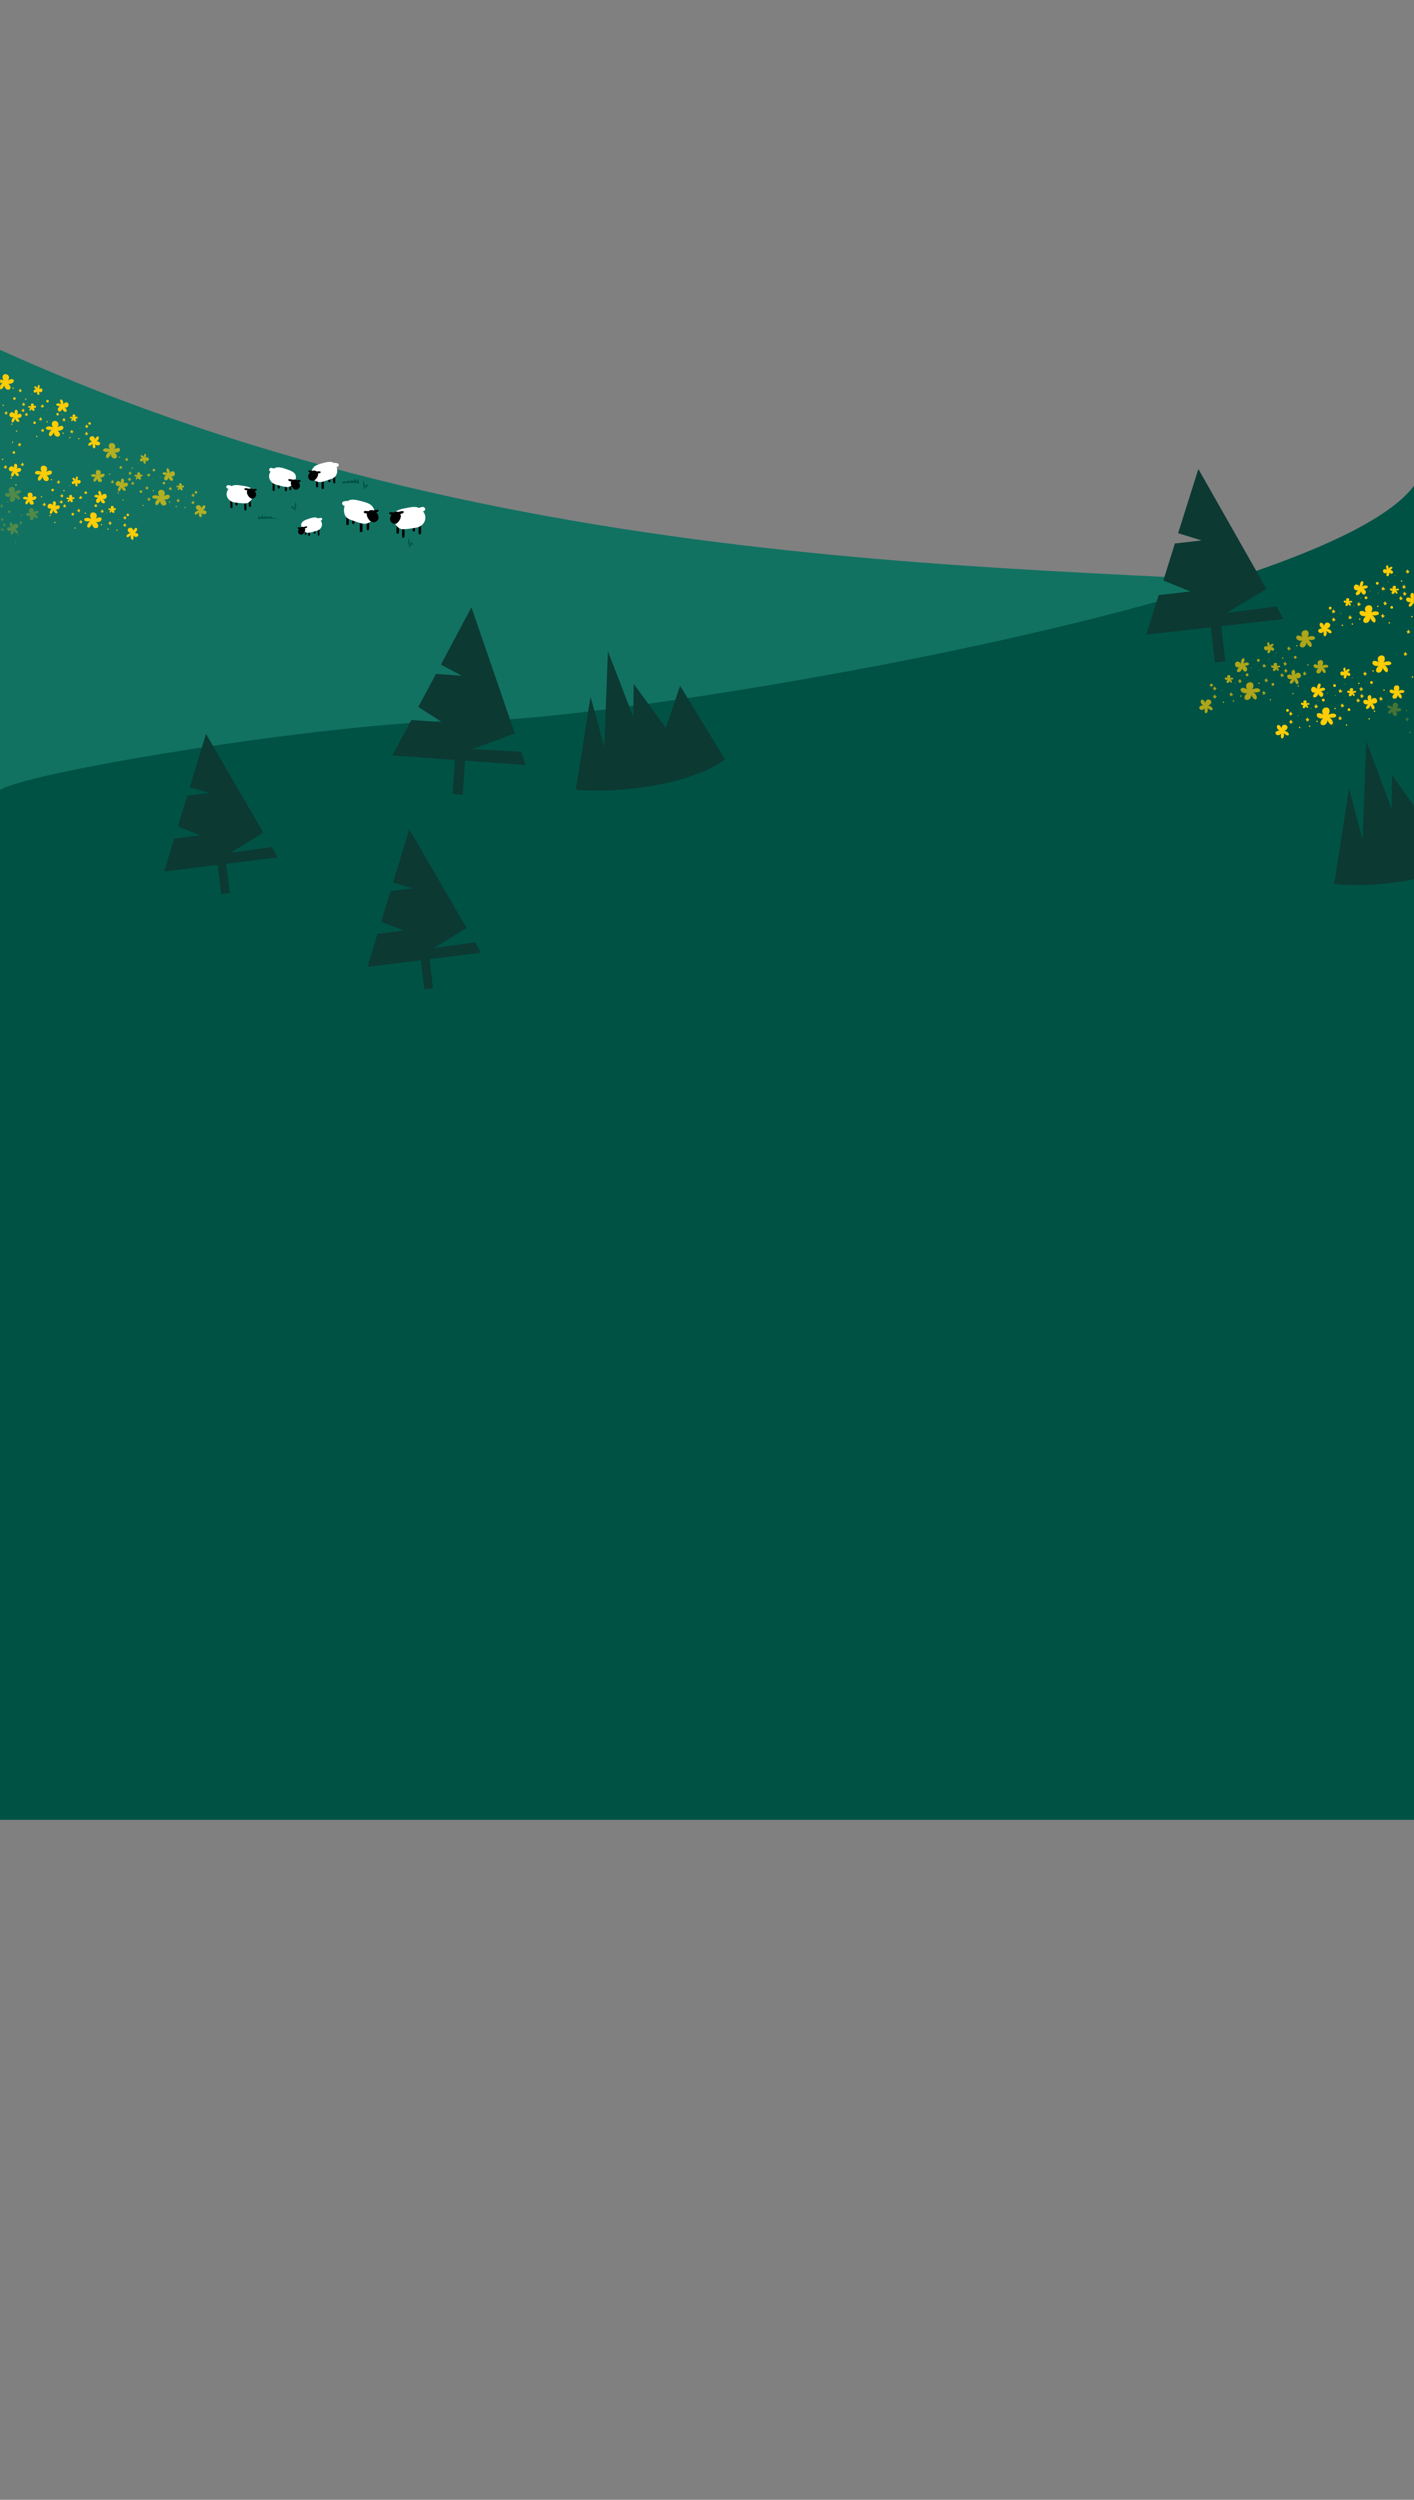 <?xml version="1.0" encoding="utf-8"?>
<!-- Generator: Adobe Illustrator 25.0.1, SVG Export Plug-In . SVG Version: 6.00 Build 0)  -->
<svg version="1.1" id="Layer_1" xmlns="http://www.w3.org/2000/svg" xmlns:xlink="http://www.w3.org/1999/xlink" x="0px" y="0px"
	 viewBox="0 0 1440 2544" style="enable-background:new 0 0 1440 2544;" xml:space="preserve">
<rect x="0" y="0" width="1440" height="2544" fill="#808080" stroke="none"/>
<style type="text/css">
	.st0{fill:#117262;}
	.st1{fill:#005245;}
	.st2{fill:#015144;}
	.st3{fill:#FFCD05;}
	.st4{fill:#FFCD05;fill-opacity:0.27;}
	.st5{fill:#FFCD05;fill-opacity:0.68;}
	.st6{fill:#FFFFFF;}
	.st7{clip-path:url(#SVGID_2_);}
	.st8{fill:#0C3932;}
	.st9{clip-path:url(#SVGID_4_);}
	.st10{clip-path:url(#SVGID_6_);}
	.st11{clip-path:url(#SVGID_8_);}
</style>
<g>
	<path class="st0" d="M1440,603c-329.8-32.4-894,0-1440-247v677.5h1440V603z"/>
</g>
<path class="st1" d="M300.7,519.5l1-4.6l-0.6-4.8l-0.9,3.9v3.3l0.3,1.9l-1.7-3.8l-1.7-0.3l-0.3,2.7l1-1.2l0.3,0.6l2.4,2.7
	L300.7,519.5z"/>
<path class="st1" d="M370.7,497.5l-1-4.6l0.6-4.8l0.9,3.9v3.3l-0.3,1.9l1.7-3.8l1.7-0.3l0.3,2.7l-1-1.2l-0.3,0.6L371,498
	L370.7,497.5z"/>
<path class="st1" d="M416.7,556.5l-1-4.6l0.6-4.8l0.9,3.9v3.3l-0.3,1.9l1.7-3.8l1.7-0.3l0.3,2.7l-1-1.2l-0.3,0.6L417,557
	L416.7,556.5z"/>
<path class="st2" d="M263.4,524.1l-0.6,4.1c0,0,6.7-0.5,9.8-0.5c3.1,0,12.1,0.3,12.1,0.3l-3.8-0.6l-1.4-0.3h-2.3l-1.2-1.8l-1.7,1.4
	l-0.4-2l-1.3,2.1l-1.8-1.7l-2.4,1.4l-1-2.2l-2.4,3L263.4,524.1z"/>
<path class="st2" d="M364.8,486.7c0,0,0.9,3.8,0.9,5.4c-0.7-0.3-4.6-0.7-8.6-0.7c-4,0-8.2,0.5-9.2,0.7c1-1,1.6-2.1,1.6-2.1l1.2-0.3
	l2.1,0.7l0.9-1.6l1.5,1.3l0.3-1.9l1.2,1.9l1.5-1.6l2.1,1.3l0.9-2.8l2.1,3.2L364.8,486.7z"/>
<path class="st3" d="M15.6,417.2c-0.7,0.6-1,2.4-0.6,4.1c-0.8-1.4-2.4-2.1-3.6-1.7c-1.4,0.5-2.2,2.2-1.8,3.4
	c0.4,1.2,2.3,2.1,4.4,1.4c-1,0.7-2,2.4-2.2,3.6c-0.2,1.3,0.7,2.2,1.5,1.8c0.8-0.4,1.8-2.2,2.1-4.1c0.1,1.3,1,2.7,2,3.3
	c1.1,0.7,2.2,0.4,2.3-0.4c0-0.8-0.8-2.3-2.1-3.5c1.2,0.5,2.8,0.3,3.6-0.5c1-0.9,1.1-2.5,0.2-3.1c-0.8-0.6-2.6-0.5-4.1,0.5
	c0.8-1,1-2.7,0.6-3.8C17.5,417.1,16.3,416.6,15.6,417.2z M36.5,413.1c-0.5-0.3-1.6-0.1-2.5,0.5c0.6-0.8,0.7-1.8,0.2-2.4
	c-0.6-0.7-1.7-0.8-2.3-0.3c-0.6,0.5-0.7,1.8,0.1,2.9c-0.6-0.4-1.8-0.7-2.6-0.5c-0.8,0.2-1.1,0.8-0.7,1.2c0.4,0.4,1.6,0.6,2.8,0.3
	c-0.7,0.3-1.3,1.2-1.5,1.9c-0.2,0.8,0.2,1.4,0.7,1.2c0.5-0.1,1.2-0.9,1.6-2c0,0.8,0.4,1.6,1,2c0.7,0.4,1.7,0.1,1.9-0.5
	c0.2-0.6-0.3-1.6-1.2-2.3c0.8,0.2,1.7,0,2.3-0.4C37,414.1,37,413.3,36.5,413.1z M39.9,401.5c0.4-0.6,0.2-1.9-0.4-3.1
	c0.8,0.8,2.1,1,2.9,0.4c0.9-0.6,1.1-2,0.6-2.8c-0.6-0.8-2.1-1-3.4-0.1c0.5-0.7,0.9-2.1,0.8-3c-0.1-1-0.9-1.4-1.4-1
	c-0.5,0.4-0.9,1.9-0.6,3.4c-0.4-0.9-1.3-1.7-2.1-2c-0.9-0.3-1.7,0.1-1.5,0.8c0.1,0.6,1,1.5,2.2,2c-1-0.1-2,0.4-2.5,1.1
	c-0.6,0.8-0.3,2,0.5,2.3c0.7,0.3,1.9-0.2,2.8-1.2c-0.3,0.9-0.2,2.1,0.3,2.8C38.5,402,39.5,402.1,39.9,401.5z M68,418.1
	c0.1-0.9-0.8-2.4-2.3-3.5c1.5,0.5,3.1,0,3.8-1.2c0.7-1.3,0.2-3.1-0.9-3.7c-1.1-0.6-3.1,0-4.2,1.9c0.3-1.1-0.1-3.1-0.8-4.2
	c-0.7-1.1-1.9-1.2-2.3-0.3c-0.3,0.8,0.1,2.9,1.2,4.5c-0.9-0.8-2.6-1.3-3.7-1.1c-1.3,0.2-1.9,1.1-1.4,1.8c0.5,0.6,2.2,1.2,3.9,1.2
	c-1.3,0.5-2.2,1.6-2.4,2.8c-0.2,1.4,0.8,2.6,1.9,2.5c1-0.1,2.3-1.3,2.7-3.1c0.1,1.3,1,2.7,2.1,3.2C66.6,419.5,67.8,419,68,418.1z
	 M78.7,424.1c-0.5-0.2-1.5-0.1-2.4,0.5c0.6-0.7,0.7-1.7,0.2-2.3c-0.5-0.7-1.6-0.8-2.2-0.3c-0.6,0.5-0.7,1.7,0.1,2.7
	c-0.6-0.4-1.7-0.6-2.4-0.5c-0.7,0.2-1,0.8-0.7,1.2c0.4,0.4,1.5,0.6,2.7,0.3c-0.7,0.3-1.2,1.1-1.4,1.8c-0.2,0.7,0.2,1.3,0.7,1.1
	c0.4-0.1,1.1-0.9,1.5-1.8c0,0.8,0.4,1.6,1,1.9c0.7,0.4,1.6,0.1,1.7-0.5c0.2-0.6-0.2-1.5-1.1-2.1c0.7,0.2,1.6,0,2.2-0.4
	C79.2,425.1,79.2,424.4,78.7,424.1z M63.8,433.7c-1.1-0.6-3.4-0.2-5.4,1.2c1.4-1.6,1.5-3.8,0.4-5.2c-1.2-1.5-3.7-1.8-5-0.7
	c-1.3,1.1-1.5,3.8,0.3,6.1c-1.3-0.9-3.9-1.4-5.5-1.1c-1.7,0.4-2.4,1.8-1.5,2.6c0.8,0.8,3.5,1.3,6,0.7c-1.5,0.7-2.8,2.5-3.2,4
	c-0.4,1.7,0.5,2.9,1.6,2.6c1-0.3,2.5-2,3.3-4.2c-0.1,1.8,0.9,3.5,2.2,4.3c1.6,0.9,3.6,0.2,4-1.1c0.4-1.3-0.5-3.4-2.5-4.8
	c1.6,0.5,3.7,0,4.9-0.9C64.9,436,64.9,434.3,63.8,433.7z M99.4,444.1c-0.9,0.2-2.1,1.5-2.7,3.2c0.1-1.6-0.9-3-2.2-3.3
	c-1.4-0.3-3.1,0.7-3.3,1.9c-0.3,1.3,0.9,3,3,3.5c-1.2,0.1-3,1-3.8,1.9c-0.8,1-0.6,2.2,0.3,2.3c0.9,0.1,2.7-0.9,3.9-2.4
	c-0.5,1.1-0.5,2.8,0,3.9c0.5,1.2,1.6,1.5,2.1,0.8c0.5-0.7,0.6-2.4,0-4.1c0.8,1.1,2.2,1.7,3.3,1.5c1.4-0.2,2.2-1.5,1.9-2.5
	c-0.4-0.9-1.9-1.8-3.8-1.7c1.2-0.5,2.3-1.7,2.5-2.9C101.1,445,100.3,444,99.4,444.1z M0,395.7c0.3,0.4,0.7,0.5,1.2,0.4
	c1-0.3,2.5-2,3.3-4.1c-0.1,1.7,0.9,3.4,2.2,4.2c1.5,0.9,3.5,0.2,3.9-1.1c0.4-1.2-0.5-3.3-2.4-4.7c1.6,0.5,3.6,0,4.8-0.9
	c1.3-1.1,1.4-2.8,0.3-3.4c-1-0.6-3.3-0.2-5.2,1.1c1.3-1.6,1.5-3.7,0.4-5.1c-1.2-1.5-3.6-1.7-4.9-0.7c-1.3,1.1-1.5,3.7,0.3,5.9
	c-0.9-0.6-2.4-1-3.7-1.1l0,3.6c0.9,0.1,1.8,0,2.8-0.2c-1.2,0.6-2.2,1.8-2.8,3L0,395.7z M16,405.4c0.1,0.7-0.4,1.4-1.1,1.5
	c-0.7,0.1-1.4-0.4-1.5-1.1c-0.1-0.7,0.4-1.4,1.1-1.5C15.2,404.2,15.9,404.7,16,405.4z M36.5,430c0.1,0.7-0.4,1.4-1.1,1.5
	c-0.7,0.1-1.4-0.4-1.5-1.1c-0.1-0.7,0.4-1.4,1.1-1.5C35.7,428.8,36.4,429.3,36.5,430z M49.7,408.1c0.1,0.7-0.4,1.4-1.1,1.5
	c-0.7,0.1-1.4-0.4-1.5-1.1c-0.1-0.7,0.4-1.4,1.1-1.5C48.9,406.9,49.6,407.4,49.7,408.1z M59.8,422.2c-0.4,0.6-1.1,0.8-1.8,0.5
	c-0.6-0.4-0.8-1.1-0.5-1.8c0.3-0.6,1.1-0.8,1.8-0.5C59.9,420.8,60.1,421.5,59.8,422.2z M92.4,431.6c-0.4,0.6-1.1,0.8-1.8,0.5
	c-0.6-0.4-0.8-1.1-0.5-1.8c0.4-0.6,1.1-0.8,1.8-0.5C92.5,430.2,92.7,431,92.4,431.6z M64.9,441.2c-0.2,0.3-0.6,0.4-0.9,0.2
	c-0.3-0.2-0.4-0.6-0.2-0.9c0.2-0.3,0.6-0.4,0.9-0.2C65,440.5,65.1,440.9,64.9,441.2z M48.5,429.6c-0.2,0.3-0.6,0.4-0.9,0.2
	c-0.3-0.2-0.4-0.6-0.2-0.9c0.2-0.3,0.6-0.4,0.9-0.2C48.6,428.9,48.7,429.3,48.5,429.6z M26.8,406.6c-0.2,0.3-0.6,0.4-0.9,0.2
	c-0.3-0.2-0.4-0.6-0.2-0.9c0.2-0.3,0.6-0.4,0.9-0.2C26.9,405.9,27,406.3,26.8,406.6z M13.9,395.4c-0.2,0.3-0.6,0.4-0.9,0.2
	c-0.3-0.2-0.4-0.6-0.2-0.9c0.2-0.3,0.6-0.4,0.9-0.2C14,394.7,14.1,395.1,13.9,395.4z M3.8,412.8c-0.2,0.3-0.6,0.4-0.9,0.2
	c-0.3-0.2-0.4-0.6-0.2-0.9c0.2-0.3,0.6-0.4,0.9-0.2C3.9,412.1,4,412.5,3.8,412.8z M12.6,432c-0.2,0.3-0.6,0.4-0.9,0.2
	c-0.3-0.2-0.4-0.6-0.2-0.9c0.2-0.3,0.6-0.4,0.9-0.2C12.6,431.3,12.7,431.6,12.6,432z M17.4,439c-0.2,0.3-0.6,0.4-0.9,0.2
	c-0.3-0.2-0.4-0.6-0.2-0.9c0.2-0.3,0.6-0.4,0.9-0.2C17.5,438.3,17.6,438.7,17.4,439z M38,444.6c-0.2,0.3-0.6,0.4-0.9,0.2
	c-0.3-0.2-0.4-0.6-0.2-0.9c0.2-0.3,0.6-0.4,0.9-0.2C38.1,443.9,38.2,444.3,38,444.6z M71.7,445.7c-0.2,0.3-0.6,0.4-0.9,0.2
	c-0.3-0.2-0.4-0.6-0.2-0.9c0.2-0.3,0.6-0.4,0.9-0.2C71.7,445,71.8,445.4,71.7,445.7z M80.8,446.8c-0.2,0.3-0.6,0.4-0.9,0.2
	c-0.3-0.2-0.4-0.6-0.2-0.9c0.2-0.3,0.6-0.4,0.9-0.2C80.8,446.1,80.9,446.5,80.8,446.8z M81.9,435.9c-0.1,0.2-0.3,0.2-0.4,0.1
	c-0.2-0.1-0.2-0.3-0.1-0.4s0.3-0.2,0.4-0.1C81.9,435.6,82,435.8,81.9,435.9z M70,429.2c-0.1,0.2-0.3,0.2-0.4,0.1
	c-0.2-0.1-0.2-0.3-0.1-0.4c0.1-0.2,0.3-0.2,0.4-0.1C70,428.8,70.1,429,70,429.2z M63.7,422c-0.1,0.2-0.3,0.2-0.4,0.1
	c-0.2-0.1-0.2-0.3-0.1-0.4c0.1-0.2,0.3-0.2,0.4-0.1C63.8,421.7,63.8,421.9,63.7,422z M55.1,415.5c-0.1,0.2-0.3,0.2-0.4,0.1
	c-0.2-0.1-0.2-0.3-0.1-0.4c0.1-0.2,0.3-0.2,0.4-0.1C55.1,415.2,55.2,415.4,55.1,415.5z M48,417.4c-0.1,0.2-0.3,0.2-0.4,0.1
	c-0.2-0.1-0.2-0.3-0.1-0.4c0.1-0.2,0.3-0.2,0.4-0.1C48,417.1,48,417.3,48,417.4z M38.8,407.1c-0.1,0.2-0.3,0.2-0.4,0.1
	c-0.2-0.1-0.2-0.3-0.1-0.4c0.1-0.2,0.3-0.2,0.4-0.1C38.9,406.8,38.9,407,38.8,407.1z M32.6,401.5c-0.1,0.2-0.3,0.2-0.4,0.1
	c-0.2-0.1-0.2-0.3-0.1-0.4c0.1-0.2,0.3-0.2,0.4-0.1C32.6,401.1,32.6,401.3,32.6,401.5z M45,412.8c-0.3-0.1-0.7-0.1-1.2,0.2
	c0.4-0.3,0-0.9-0.2-1.2c-0.3-0.3-0.1-0.4-0.4-0.2c-0.3,0.2-0.9,1-0.4,1.4c-0.3-0.2-1-0.3-1.3,0c-0.3,0.3-0.3,0.1-0.2,0.3
	c0.3,0.3,0.6,0.3,1.2,0.2c-0.4,0.2-0.7,0.5-0.6,1c0.1,0.3-0.1,0.3,0.2,0.2c0.3-0.1,0.6-0.2,0.8-0.7c0,0.4,0.2,0.6,0.9,0.8
	c0.4,0.1,0.2,0,0.3-0.2c0.2-0.4,0.1-0.7-0.3-1c0.4,0.1,1-0.1,1.2-0.5C45.1,412.7,45.3,412.9,45,412.8z M7.8,419.8
	c-0.2-0.1-0.7-0.1-1.1,0.2c0.3-0.4,0-1-0.2-1.3c-0.3-0.3-0.1-0.4-0.4-0.2c-0.3,0.2-0.7,1-0.3,1.5c-0.3-0.2-0.9-0.4-1.2,0
	c-0.3,0.3-0.3,0.1-0.1,0.3c0.3,0.4,0.5,0.3,1.1,0.2c-0.3,0.2-0.6,0.6-0.5,1c0.1,0.4-0.1,0.3,0.2,0.2c0.2-0.1,0.5-0.2,0.7-0.7
	c0,0.4,0.2,0.7,0.8,0.9c0.4,0.1,0.2,0,0.3-0.2c0.2-0.4,0.1-0.7-0.3-1.1c0.4,0.1,0.9-0.1,1.1-0.6C7.9,419.8,8,419.9,7.8,419.8z
	 M22.2,397c-0.2-0.1-0.7-0.1-1.1,0.2c0.3-0.4,0-1-0.2-1.3c-0.3-0.3-0.1-0.4-0.4-0.2c-0.3,0.2-0.7,1-0.3,1.5c-0.3-0.2-0.9-0.4-1.2,0
	c-0.3,0.3-0.3,0.1-0.1,0.3c0.3,0.4,0.5,0.3,1.1,0.2c-0.3,0.2-0.6,0.6-0.5,1c0.1,0.4-0.1,0.3,0.2,0.2c0.2-0.1,0.5-0.2,0.7-0.7
	c0,0.4,0.2,0.7,0.8,0.9c0.4,0.1,0.2,0,0.3-0.2c0.2-0.4,0.1-0.7-0.3-1.1c0.4,0.1,0.9-0.1,1.1-0.6C22.4,397,22.5,397.1,22.2,397z
	 M42.9,426c-0.2-0.1-0.7-0.1-1.1,0.2c0.3-0.4,0-1-0.2-1.3c-0.3-0.3-0.1-0.4-0.4-0.2c-0.3,0.2-0.7,1-0.3,1.5c-0.3-0.2-0.9-0.4-1.2,0
	c-0.3,0.3-0.3,0.1-0.1,0.3c0.3,0.4,0.5,0.3,1.1,0.2c-0.3,0.2-0.6,0.6-0.5,1c0.1,0.4-0.1,0.3,0.2,0.2c0.2-0.1,0.5-0.2,0.7-0.7
	c0,0.4,0.2,0.7,0.8,0.9c0.4,0.1,0.2,0,0.3-0.2c0.2-0.4,0.1-0.7-0.3-1c0.4,0.1,0.9-0.1,1.1-0.6C43,425.9,43.1,426.1,42.9,426z
	 M66.7,426.7c-0.2-0.1-0.7-0.1-1.1,0.2c0.3-0.4,0-1-0.2-1.3c-0.3-0.3-0.1-0.4-0.4-0.2c-0.3,0.2-0.7,1-0.3,1.5
	c-0.3-0.2-0.9-0.4-1.2,0c-0.3,0.3-0.3,0.1-0.1,0.3c0.3,0.4,0.5,0.3,1.1,0.2c-0.3,0.2-0.6,0.6-0.5,1c0.1,0.4-0.1,0.3,0.2,0.2
	c0.2-0.1,0.5-0.2,0.7-0.7c0,0.4,0.2,0.7,0.8,0.9c0.4,0.1,0.2,0,0.3-0.2c0.2-0.4,0.1-0.7-0.3-1c0.4,0.1,0.9-0.1,1.1-0.6
	C66.9,426.6,67,426.8,66.7,426.7z M74.7,438.8c-0.2-0.1-0.7-0.1-1.1,0.2c0.3-0.4,0-1-0.2-1.3c-0.3-0.3-0.1-0.4-0.4-0.2
	c-0.3,0.2-0.7,1-0.3,1.5c-0.3-0.2-0.9-0.4-1.2,0c-0.3,0.3-0.3,0.1-0.1,0.3c0.3,0.4,0.5,0.3,1.1,0.2c-0.3,0.2-0.6,0.6-0.5,1
	c0.1,0.4-0.1,0.3,0.2,0.2c0.2-0.1,0.5-0.2,0.7-0.7c0,0.4,0.2,0.7,0.8,0.9c0.4,0.1,0.2,0,0.3-0.2c0.2-0.4,0.1-0.7-0.3-1.1
	c0.4,0.1,0.9-0.1,1.1-0.6C74.9,438.8,75,438.9,74.7,438.8z M89.7,440.8c-0.2-0.1-0.7-0.1-1.1,0.2c0.3-0.4,0-1-0.2-1.3
	c-0.3-0.3-0.1-0.4-0.4-0.2c-0.3,0.2-0.7,1-0.3,1.5c-0.3-0.2-0.9-0.4-1.2,0c-0.3,0.3-0.3,0.1-0.1,0.3c0.3,0.4,0.5,0.3,1.1,0.2
	c-0.3,0.2-0.6,0.6-0.5,1c0.1,0.4-0.1,0.3,0.2,0.2c0.2-0.1,0.5-0.2,0.7-0.7c0,0.4,0.2,0.7,0.8,0.9c0.4,0.1,0.2,0,0.3-0.2
	c0.2-0.4,0.1-0.7-0.3-1.1c0.4,0.1,0.9-0.1,1.1-0.6C89.9,440.7,90,440.9,89.7,440.8z M89.9,433.4c-0.2-0.1-0.7-0.1-1.1,0.2
	c0.3-0.4,0-1-0.2-1.3c-0.3-0.3-0.1-0.4-0.4-0.2c-0.3,0.2-0.7,1-0.3,1.5c-0.3-0.2-0.9-0.4-1.2,0c-0.3,0.3-0.3,0.1-0.1,0.3
	c0.3,0.4,0.5,0.3,1.1,0.2c-0.3,0.2-0.6,0.6-0.5,1c0.1,0.4-0.1,0.3,0.2,0.2c0.2-0.1,0.5-0.2,0.7-0.7c0,0.4,0.2,0.7,0.8,0.9
	c0.4,0.1,0.2,0,0.3-0.2c0.2-0.4,0.1-0.7-0.3-1c0.4,0.1,0.9-0.1,1.1-0.6C90,433.3,90.1,433.5,89.9,433.4z M45,437.5
	c-0.2-0.1-0.7-0.1-1.1,0.2c0.3-0.4,0-1-0.2-1.3c-0.3-0.3-0.1-0.4-0.4-0.2c-0.3,0.2-0.7,1-0.3,1.5c-0.3-0.2-0.9-0.4-1.2,0
	c-0.3,0.3-0.3,0.1-0.1,0.3c0.3,0.4,0.5,0.3,1.1,0.2c-0.3,0.2-0.6,0.6-0.5,1c0.1,0.4-0.1,0.3,0.2,0.2c0.2-0.1,0.5-0.2,0.7-0.7
	c0,0.4,0.2,0.7,0.8,0.9c0.4,0.1,0.2,0,0.3-0.2c0.2-0.4,0.1-0.7-0.3-1.1c0.4,0.1,0.9-0.1,1.1-0.6C45.1,437.4,45.2,437.6,45,437.5z
	 M28.5,421.3c-0.2-0.1-0.7-0.1-1.1,0.2c0.3-0.4,0-1-0.2-1.3c-0.3-0.3-0.1-0.4-0.4-0.2c-0.3,0.2-0.7,1-0.3,1.5
	c-0.3-0.2-0.9-0.4-1.2,0c-0.3,0.3-0.3,0.1-0.1,0.3c0.3,0.4,0.5,0.3,1.1,0.2c-0.3,0.2-0.6,0.6-0.5,1c0.1,0.4-0.1,0.3,0.2,0.2
	c0.2-0.1,0.5-0.2,0.7-0.7c0,0.4,0.2,0.7,0.8,0.9c0.4,0.1,0.2,0,0.3-0.2c0.2-0.4,0.1-0.7-0.3-1.1c0.4,0.1,0.9-0.1,1.1-0.6
	C28.6,421.3,28.7,421.5,28.5,421.3z M25.1,417.2c-0.2-0.1-0.7-0.1-1.1,0.2c0.3-0.4,0-1-0.2-1.3c-0.3-0.3-0.1-0.4-0.4-0.2
	c-0.3,0.2-0.7,1-0.3,1.5c-0.3-0.2-0.9-0.4-1.2,0c-0.3,0.3-0.3,0.1-0.1,0.3c0.3,0.4,0.5,0.3,1.1,0.2c-0.3,0.2-0.6,0.6-0.5,1
	c0.1,0.4-0.1,0.3,0.2,0.2c0.2-0.1,0.5-0.2,0.7-0.7c0,0.4,0.2,0.7,0.8,0.9c0.4,0.1,0.2,0,0.3-0.2c0.2-0.4,0.1-0.7-0.3-1.1
	c0.4,0.1,0.9-0.1,1.1-0.6C25.2,417.2,25.3,417.4,25.1,417.2z M25.6,411c-0.2-0.1-0.7-0.1-1.1,0.2c0.3-0.4,0-1-0.2-1.3
	c-0.3-0.3-0.1-0.4-0.4-0.2c-0.3,0.2-0.7,1-0.3,1.5c-0.3-0.2-0.9-0.4-1.2,0c-0.3,0.3-0.3,0.1-0.1,0.3c0.3,0.4,0.5,0.3,1.1,0.2
	c-0.3,0.2-0.6,0.6-0.5,1c0.1,0.4-0.1,0.3,0.2,0.2c0.2-0.1,0.5-0.2,0.7-0.7c0,0.4,0.2,0.7,0.8,0.9c0.4,0.1,0.2,0,0.3-0.2
	c0.2-0.4,0.1-0.7-0.3-1.1c0.4,0.1,0.9-0.1,1.1-0.6C25.8,410.9,25.9,411.1,25.6,411z"/>
<path class="st3" d="M54.5,510.3c-0.7,0.6-1,2.4-0.6,4.1c-0.8-1.4-2.4-2.1-3.6-1.7c-1.4,0.5-2.2,2.2-1.8,3.4
	c0.4,1.2,2.3,2.1,4.4,1.4c-1,0.7-2,2.4-2.2,3.6c-0.2,1.3,0.7,2.2,1.5,1.8c0.8-0.4,1.8-2.2,2.1-4.1c0.1,1.3,1,2.7,2,3.3
	c1.1,0.7,2.2,0.4,2.3-0.4c0-0.8-0.8-2.3-2.1-3.5c1.2,0.5,2.8,0.3,3.6-0.5c1-0.9,1.1-2.5,0.2-3.1c-0.8-0.6-2.6-0.5-4.1,0.5
	c0.8-1,1-2.7,0.6-3.8C56.5,510.2,55.2,509.7,54.5,510.3z M75.5,506.1c-0.5-0.3-1.6-0.1-2.5,0.5c0.6-0.7,0.7-1.8,0.2-2.4
	c-0.6-0.7-1.7-0.8-2.3-0.3c-0.6,0.5-0.7,1.8,0.1,2.9c-0.6-0.4-1.8-0.7-2.6-0.5c-0.8,0.2-1.1,0.8-0.7,1.2c0.4,0.4,1.6,0.6,2.8,0.3
	c-0.7,0.3-1.3,1.2-1.5,1.9c-0.2,0.8,0.2,1.4,0.7,1.2c0.5-0.1,1.2-0.9,1.6-2c0,0.8,0.4,1.6,1,2c0.7,0.4,1.7,0.1,1.9-0.5
	c0.2-0.6-0.3-1.6-1.2-2.3c0.8,0.2,1.7,0,2.3-0.4C75.9,507.2,76,506.4,75.5,506.1z M78.8,494.6c0.4-0.6,0.2-1.9-0.4-3.1
	c0.8,0.8,2.1,1,2.9,0.4c0.9-0.6,1.1-2,0.6-2.8c-0.6-0.8-2.1-1-3.4-0.1c0.5-0.7,0.9-2.1,0.8-3c-0.1-1-0.9-1.4-1.4-1
	c-0.5,0.4-0.9,1.9-0.6,3.4c-0.4-0.9-1.3-1.7-2.1-2c-0.9-0.3-1.7,0.1-1.5,0.8c0.1,0.6,1,1.5,2.2,2c-1-0.1-2,0.4-2.5,1.1
	c-0.6,0.8-0.3,2,0.5,2.3c0.7,0.3,1.9-0.2,2.8-1.2c-0.3,0.9-0.2,2.1,0.3,2.8C77.5,495.1,78.5,495.2,78.8,494.6z M106.9,511.2
	c0.1-0.9-0.8-2.4-2.3-3.5c1.5,0.5,3.1,0,3.8-1.2c0.7-1.3,0.2-3.1-0.9-3.7c-1.1-0.6-3.1,0-4.2,1.9c0.3-1.1-0.1-3.1-0.8-4.2
	c-0.7-1.1-1.9-1.2-2.3-0.3c-0.3,0.8,0.1,2.9,1.2,4.5c-0.9-0.8-2.6-1.3-3.7-1.1c-1.3,0.2-1.9,1.1-1.4,1.8c0.5,0.6,2.2,1.2,3.9,1.2
	c-1.3,0.5-2.2,1.6-2.4,2.8c-0.2,1.4,0.8,2.6,1.9,2.5c1-0.1,2.3-1.3,2.7-3.1c0.1,1.3,1,2.7,2.1,3.2
	C105.5,512.6,106.8,512.1,106.9,511.2z M117.7,517.2c-0.5-0.2-1.5-0.1-2.4,0.5c0.6-0.7,0.7-1.7,0.2-2.3c-0.5-0.7-1.6-0.8-2.2-0.3
	c-0.6,0.5-0.7,1.7,0.1,2.7c-0.6-0.4-1.7-0.6-2.4-0.5c-0.7,0.2-1,0.8-0.7,1.2c0.4,0.4,1.5,0.6,2.7,0.3c-0.7,0.3-1.2,1.1-1.4,1.8
	c-0.2,0.7,0.2,1.3,0.7,1.1c0.4-0.1,1.1-0.9,1.5-1.8c0,0.8,0.4,1.6,1,1.9c0.7,0.4,1.6,0.1,1.8-0.5c0.2-0.6-0.2-1.5-1.1-2.1
	c0.7,0.2,1.6,0,2.2-0.4C118.1,518.2,118.2,517.5,117.7,517.2z M102.8,526.8c-1.1-0.6-3.4-0.2-5.4,1.2c1.4-1.6,1.5-3.8,0.4-5.2
	c-1.2-1.5-3.7-1.8-5-0.7c-1.3,1.1-1.5,3.8,0.3,6.1c-1.3-0.9-3.9-1.4-5.5-1.1c-1.7,0.4-2.4,1.8-1.5,2.6c0.8,0.8,3.5,1.3,6,0.7
	c-1.5,0.7-2.8,2.5-3.2,4c-0.4,1.7,0.5,2.9,1.6,2.6c1-0.3,2.5-2,3.3-4.2c-0.1,1.8,0.9,3.5,2.2,4.3c1.6,0.9,3.6,0.2,4-1.1
	c0.4-1.3-0.5-3.4-2.5-4.8c1.6,0.5,3.7,0,4.9-0.9C103.8,529.1,103.9,527.4,102.8,526.8z M138.3,537.2c-0.9,0.2-2.1,1.5-2.7,3.2
	c0.1-1.6-0.9-3-2.2-3.3c-1.4-0.3-3.1,0.7-3.3,1.9c-0.3,1.3,0.9,3,3,3.5c-1.2,0.1-3,1-3.8,1.9c-0.8,1-0.6,2.2,0.3,2.3
	c0.9,0.1,2.7-0.9,3.9-2.4c-0.5,1.1-0.5,2.8,0,3.9c0.5,1.2,1.6,1.5,2.1,0.8c0.5-0.7,0.6-2.4,0-4.1c0.8,1.1,2.2,1.7,3.3,1.5
	c1.4-0.2,2.2-1.5,1.9-2.5c-0.4-0.9-1.9-1.8-3.8-1.7c1.2-0.5,2.3-1.7,2.5-2.9C140.1,538.1,139.3,537,138.3,537.2z M36.5,505.3
	c-0.8-0.4-2.6-0.2-4.1,0.9c1-1.2,1.1-2.9,0.3-3.9c-0.9-1.1-2.8-1.3-3.8-0.5c-1,0.8-1.1,2.9,0.2,4.6c-1-0.7-2.9-1.1-4.2-0.8
	c-1.3,0.3-1.8,1.4-1.2,2c0.6,0.6,2.7,1,4.6,0.6c-1.1,0.6-2.2,1.9-2.4,3c-0.3,1.3,0.3,2.2,1.2,2c0.8-0.2,1.9-1.5,2.5-3.2
	c0,1.3,0.7,2.7,1.7,3.3c1.2,0.7,2.7,0.2,3-0.8c0.3-1-0.4-2.6-1.9-3.7c1.2,0.4,2.8,0,3.7-0.7C37.3,507.1,37.4,505.7,36.5,505.3z
	 M52.1,479.2c-1-0.6-3.3-0.2-5.2,1.1c1.3-1.6,1.5-3.7,0.4-5.1c-1.2-1.5-3.6-1.7-4.9-0.7c-1.3,1.1-1.5,3.7,0.3,5.9
	c-1.2-0.9-3.8-1.4-5.3-1c-1.6,0.4-2.3,1.8-1.5,2.6c0.8,0.8,3.4,1.3,5.9,0.7c-1.4,0.7-2.8,2.4-3.1,3.9c-0.4,1.6,0.4,2.9,1.5,2.5
	c1-0.3,2.5-2,3.3-4.1c-0.1,1.7,0.9,3.4,2.2,4.2c1.5,0.9,3.5,0.2,3.9-1.1c0.4-1.2-0.5-3.3-2.4-4.7c1.6,0.5,3.6,0,4.8-0.9
	C53.1,481.5,53.2,479.8,52.1,479.2z M54.9,498.5c0.1,0.7-0.4,1.4-1.1,1.5c-0.7,0.1-1.4-0.4-1.5-1.1c-0.1-0.7,0.4-1.4,1.1-1.5
	C54.2,497.3,54.8,497.8,54.9,498.5z M75.4,523.1c0.1,0.7-0.4,1.4-1.1,1.5c-0.7,0.1-1.4-0.4-1.5-1.1c-0.1-0.7,0.4-1.4,1.1-1.5
	C74.7,521.9,75.3,522.4,75.4,523.1z M88.6,501.2c0.1,0.7-0.4,1.4-1.1,1.5c-0.7,0.1-1.4-0.4-1.5-1.1c-0.1-0.7,0.4-1.4,1.1-1.5
	S88.5,500.5,88.6,501.2z M98.7,515.3c-0.3,0.6-1.1,0.8-1.8,0.5c-0.6-0.4-0.8-1.1-0.5-1.8c0.3-0.6,1.1-0.8,1.8-0.5
	C98.8,513.9,99.1,514.6,98.7,515.3z M131.3,524.7c-0.4,0.6-1.1,0.8-1.8,0.5c-0.6-0.4-0.8-1.1-0.5-1.8c0.4-0.6,1.1-0.8,1.8-0.5
	C131.4,523.3,131.6,524,131.3,524.7z M103.9,534.3c-0.2,0.3-0.6,0.4-0.9,0.2c-0.3-0.2-0.4-0.6-0.2-0.9c0.2-0.3,0.6-0.4,0.9-0.2
	C103.9,533.6,104,534,103.9,534.3z M87.4,522.7c-0.2,0.3-0.6,0.4-0.9,0.2c-0.3-0.2-0.4-0.6-0.2-0.9c0.2-0.3,0.6-0.4,0.9-0.2
	C87.5,522,87.6,522.4,87.4,522.7z M65.7,499.7c-0.2,0.3-0.6,0.4-0.9,0.2c-0.3-0.2-0.4-0.6-0.2-0.9c0.2-0.3,0.6-0.4,0.9-0.2
	C65.8,499,65.9,499.4,65.7,499.7z M52.9,488.5c-0.2,0.3-0.6,0.4-0.9,0.2c-0.3-0.2-0.4-0.6-0.2-0.9c0.2-0.3,0.6-0.4,0.9-0.2
	C52.9,487.8,53.1,488.2,52.9,488.5z M42.8,505.9c-0.2,0.3-0.6,0.4-0.9,0.2c-0.3-0.2-0.4-0.6-0.2-0.9c0.2-0.3,0.6-0.4,0.9-0.2
	C42.9,505.2,43,505.6,42.8,505.9z M51.5,525c-0.2,0.3-0.6,0.4-0.9,0.2c-0.3-0.2-0.4-0.6-0.2-0.9c0.2-0.3,0.6-0.4,0.9-0.2
	C51.6,524.3,51.7,524.7,51.5,525z M56.4,532.1c-0.2,0.3-0.6,0.4-0.9,0.2c-0.3-0.2-0.4-0.6-0.2-0.9c0.2-0.3,0.6-0.4,0.9-0.2
	C56.4,531.4,56.5,531.8,56.4,532.1z M77,537.7c-0.2,0.3-0.6,0.4-0.9,0.2c-0.3-0.2-0.4-0.6-0.2-0.9c0.2-0.3,0.6-0.4,0.9-0.2
	C77,537,77.1,537.4,77,537.7z M110.6,538.8c-0.2,0.3-0.6,0.4-0.9,0.2c-0.3-0.2-0.4-0.6-0.2-0.9c0.2-0.3,0.6-0.4,0.9-0.2
	C110.7,538.1,110.8,538.4,110.6,538.8z M119.7,539.9c-0.2,0.3-0.6,0.4-0.9,0.2c-0.3-0.2-0.4-0.6-0.2-0.9c0.2-0.3,0.6-0.4,0.9-0.2
	C119.8,539.2,119.9,539.6,119.7,539.9z M120.8,529c-0.1,0.2-0.3,0.2-0.4,0.1c-0.2-0.1-0.2-0.3-0.1-0.4c0.1-0.2,0.3-0.2,0.4-0.1
	C120.8,528.7,120.9,528.9,120.8,529z M108.9,522.3c-0.1,0.2-0.3,0.2-0.4,0.1c-0.2-0.1-0.2-0.3-0.1-0.4c0.1-0.2,0.3-0.2,0.4-0.1
	C109,521.9,109,522.1,108.9,522.3z M102.7,515.1c-0.1,0.2-0.3,0.2-0.4,0.1c-0.2-0.1-0.2-0.3-0.1-0.4c0.1-0.2,0.3-0.2,0.4-0.1
	C102.7,514.8,102.8,515,102.7,515.1z M94,508.6c-0.1,0.2-0.3,0.2-0.4,0.1c-0.2-0.1-0.2-0.3-0.1-0.4c0.1-0.2,0.3-0.2,0.4-0.1
	C94.1,508.3,94.1,508.5,94,508.6z M86.9,510.5c-0.1,0.2-0.3,0.2-0.4,0.1c-0.2-0.1-0.2-0.3-0.1-0.4c0.1-0.2,0.3-0.2,0.4-0.1
	C86.9,510.2,87,510.4,86.9,510.5z M77.8,500.2c-0.1,0.2-0.3,0.2-0.4,0.1c-0.2-0.1-0.2-0.3-0.1-0.4c0.1-0.2,0.3-0.2,0.4-0.1
	C77.8,499.9,77.9,500,77.8,500.2z M71.5,494.6c-0.1,0.2-0.3,0.2-0.4,0.1c-0.2-0.1-0.2-0.3-0.1-0.4c0.1-0.2,0.3-0.2,0.4-0.1
	C71.5,494.2,71.6,494.4,71.5,494.6z M83.9,505.9c-0.3-0.1-0.7-0.1-1.2,0.2c0.4-0.3,0-0.9-0.2-1.2c-0.3-0.3-0.1-0.4-0.4-0.2
	c-0.3,0.2-0.9,1-0.4,1.4c-0.3-0.2-1-0.3-1.3,0c-0.3,0.3-0.3,0.1-0.2,0.3c0.3,0.3,0.6,0.3,1.2,0.2c-0.4,0.2-0.7,0.5-0.6,1
	c0.1,0.3-0.1,0.3,0.2,0.2c0.3-0.1,0.6-0.2,0.8-0.7c0,0.4,0.2,0.6,0.9,0.8c0.4,0.1,0.2,0,0.3-0.2c0.2-0.4,0.1-0.7-0.3-1
	c0.4,0.1,1-0.1,1.2-0.5C84.1,505.8,84.2,506,83.9,505.9z M46.7,512.9c-0.2-0.1-0.7-0.1-1.1,0.2c0.3-0.4,0-1-0.2-1.3
	c-0.3-0.3-0.1-0.4-0.4-0.2c-0.3,0.2-0.7,1-0.3,1.5c-0.3-0.2-0.9-0.4-1.2,0c-0.3,0.3-0.3,0.1-0.1,0.3c0.3,0.4,0.5,0.3,1.1,0.2
	c-0.3,0.2-0.6,0.6-0.5,1c0.1,0.4-0.1,0.3,0.2,0.2c0.2-0.1,0.5-0.2,0.7-0.7c0,0.4,0.2,0.7,0.8,0.9c0.4,0.1,0.2,0,0.3-0.2
	c0.2-0.4,0.1-0.7-0.3-1c0.4,0.1,0.9-0.1,1.1-0.6C46.9,512.8,47,513,46.7,512.9z M61.2,490.1c-0.2-0.1-0.7-0.1-1.1,0.2
	c0.3-0.4,0-1-0.2-1.3c-0.3-0.3-0.1-0.4-0.4-0.2c-0.3,0.2-0.7,1-0.3,1.5c-0.3-0.2-0.9-0.4-1.2,0c-0.3,0.3-0.3,0.1-0.1,0.3
	c0.3,0.4,0.5,0.3,1.1,0.2c-0.3,0.2-0.6,0.6-0.5,1c0.1,0.4-0.1,0.3,0.2,0.2c0.2-0.1,0.5-0.2,0.7-0.7c0,0.4,0.2,0.7,0.8,0.9
	c0.4,0.1,0.2,0,0.3-0.2c0.2-0.4,0.1-0.7-0.3-1.1c0.4,0.1,0.9-0.1,1.1-0.6C61.3,490.1,61.4,490.2,61.2,490.1z M81.8,519.1
	c-0.2-0.1-0.7-0.1-1.1,0.2c0.3-0.4,0-1-0.2-1.3c-0.3-0.3-0.1-0.4-0.4-0.2c-0.3,0.2-0.7,1-0.3,1.5c-0.3-0.2-0.9-0.4-1.2,0
	c-0.3,0.3-0.3,0.1-0.1,0.3c0.3,0.4,0.5,0.3,1.1,0.2c-0.3,0.2-0.6,0.6-0.5,1c0.1,0.4-0.1,0.3,0.2,0.2c0.2-0.1,0.5-0.2,0.7-0.7
	c0,0.4,0.2,0.7,0.8,0.9c0.4,0.1,0.2,0,0.3-0.2c0.2-0.4,0.1-0.7-0.3-1.1c0.4,0.1,0.9-0.1,1.1-0.6C81.9,519,82.1,519.2,81.8,519.1z
	 M105.7,519.8c-0.2-0.1-0.7-0.1-1.1,0.2c0.3-0.4,0-1-0.2-1.3c-0.3-0.3-0.1-0.4-0.4-0.2c-0.3,0.2-0.7,1-0.3,1.5
	c-0.3-0.2-0.9-0.4-1.2,0c-0.3,0.3-0.3,0.1-0.1,0.3c0.3,0.4,0.5,0.3,1.1,0.2c-0.3,0.2-0.6,0.6-0.5,1c0.1,0.4-0.1,0.3,0.2,0.2
	c0.2-0.1,0.5-0.2,0.7-0.7c0,0.4,0.2,0.7,0.8,0.9c0.4,0.1,0.2,0,0.3-0.2c0.2-0.4,0.1-0.7-0.3-1c0.4,0.1,0.9-0.1,1.1-0.6
	C105.8,519.7,105.9,519.9,105.7,519.8z M113.7,531.9c-0.2-0.1-0.7-0.1-1.1,0.2c0.3-0.4,0-1-0.2-1.3c-0.3-0.3-0.1-0.4-0.4-0.2
	c-0.3,0.2-0.7,1-0.3,1.5c-0.3-0.2-0.9-0.4-1.2,0c-0.3,0.3-0.3,0.1-0.1,0.3c0.3,0.4,0.5,0.3,1.1,0.2c-0.3,0.2-0.6,0.6-0.5,1
	c0.1,0.4-0.1,0.3,0.2,0.2c0.2-0.1,0.5-0.2,0.7-0.7c0,0.4,0.2,0.7,0.8,0.9c0.4,0.1,0.2,0,0.3-0.2c0.2-0.4,0.1-0.7-0.3-1.1
	c0.4,0.1,0.9-0.1,1.1-0.6C113.8,531.8,113.9,532,113.7,531.9z M128.7,533.9c-0.2-0.1-0.7-0.1-1.1,0.2c0.3-0.4,0-1-0.2-1.3
	c-0.3-0.3-0.1-0.4-0.4-0.2c-0.3,0.2-0.7,1-0.3,1.5c-0.3-0.2-0.9-0.4-1.2,0c-0.3,0.3-0.3,0.1-0.1,0.3c0.3,0.4,0.5,0.3,1.1,0.2
	c-0.3,0.2-0.6,0.6-0.5,1c0.1,0.4-0.1,0.3,0.2,0.2c0.2-0.1,0.5-0.2,0.7-0.7c0,0.4,0.2,0.7,0.8,0.9c0.4,0.1,0.2,0,0.3-0.2
	c0.2-0.4,0.1-0.7-0.3-1.1c0.4,0.1,0.9-0.1,1.1-0.6C128.8,533.8,128.9,534,128.7,533.9z M128.8,526.4c-0.2-0.1-0.7-0.1-1.1,0.2
	c0.3-0.4,0-1-0.2-1.3c-0.3-0.3-0.1-0.4-0.4-0.2c-0.3,0.2-0.7,1-0.3,1.5c-0.3-0.2-0.9-0.4-1.2,0c-0.3,0.3-0.3,0.1-0.1,0.3
	c0.3,0.4,0.5,0.3,1.1,0.2c-0.3,0.2-0.6,0.6-0.5,1c0.1,0.4-0.1,0.3,0.2,0.2c0.2-0.1,0.5-0.2,0.7-0.7c0,0.4,0.2,0.7,0.8,0.9
	c0.4,0.1,0.2,0,0.3-0.2c0.2-0.4,0.1-0.7-0.3-1.1c0.4,0.1,0.9-0.1,1.1-0.6C129,526.4,129.1,526.6,128.8,526.4z M83.9,530.6
	c-0.2-0.1-0.7-0.1-1.1,0.2c0.3-0.4,0-1-0.2-1.3c-0.3-0.3-0.1-0.4-0.4-0.2c-0.3,0.2-0.7,1-0.3,1.5c-0.3-0.2-0.9-0.4-1.2,0
	c-0.3,0.3-0.3,0.1-0.1,0.3c0.3,0.4,0.5,0.3,1.1,0.2c-0.3,0.2-0.6,0.6-0.5,1c0.1,0.4-0.1,0.3,0.2,0.2c0.2-0.1,0.5-0.2,0.7-0.7
	c0,0.4,0.2,0.7,0.8,0.9c0.4,0.1,0.2,0,0.3-0.2c0.2-0.4,0.1-0.7-0.3-1.1c0.4,0.1,0.9-0.1,1.1-0.6C84.1,530.5,84.2,530.7,83.9,530.6z
	 M67.4,514.4c-0.2-0.1-0.7-0.1-1.1,0.2c0.3-0.4,0-1-0.2-1.3c-0.3-0.3-0.1-0.4-0.4-0.2c-0.3,0.2-0.7,1-0.3,1.5
	c-0.3-0.2-0.9-0.4-1.2,0c-0.3,0.3-0.3,0.1-0.1,0.3c0.3,0.4,0.5,0.3,1.1,0.2c-0.3,0.2-0.6,0.6-0.5,1c0.1,0.4-0.1,0.3,0.2,0.2
	c0.2-0.1,0.5-0.2,0.7-0.7c0,0.4,0.2,0.7,0.8,0.9c0.4,0.1,0.2,0,0.3-0.2c0.2-0.4,0.1-0.7-0.3-1.1c0.4,0.1,0.9-0.1,1.1-0.6
	C67.6,514.4,67.7,514.5,67.4,514.4z M64,510.3c-0.2-0.1-0.7-0.1-1.1,0.2c0.3-0.4,0-1-0.2-1.3c-0.3-0.3-0.1-0.4-0.4-0.2
	c-0.3,0.2-0.7,1-0.3,1.5c-0.3-0.2-0.9-0.4-1.2,0c-0.3,0.3-0.3,0.1-0.1,0.3c0.3,0.4,0.5,0.3,1.1,0.2c-0.3,0.2-0.6,0.6-0.5,1
	c0.1,0.4-0.1,0.3,0.2,0.2c0.2-0.1,0.5-0.2,0.7-0.7c0,0.4,0.2,0.7,0.8,0.9c0.4,0.1,0.2,0,0.3-0.2c0.2-0.4,0.1-0.7-0.3-1
	c0.4,0.1,0.9-0.1,1.1-0.6C64.1,510.3,64.2,510.5,64,510.3z M64.6,504.1c-0.2-0.1-0.7-0.1-1.1,0.2c0.3-0.4,0-1-0.2-1.3
	c-0.3-0.3-0.1-0.4-0.4-0.2c-0.3,0.2-0.7,1-0.3,1.5c-0.3-0.2-0.9-0.4-1.2,0c-0.3,0.3-0.3,0.1-0.1,0.3c0.3,0.4,0.5,0.3,1.1,0.2
	c-0.3,0.2-0.6,0.6-0.5,1c0.1,0.4-0.1,0.3,0.2,0.2c0.2-0.1,0.5-0.2,0.7-0.7c0,0.4,0.2,0.7,0.8,0.9c0.4,0.1,0.2,0,0.3-0.2
	c0.2-0.4,0.1-0.7-0.3-1c0.4,0.1,0.9-0.1,1.1-0.6C64.7,504,64.8,504.2,64.6,504.1z"/>
<path class="st3" d="M14.4,476.3c-0.5-1.8-0.1-3.5,0.6-4.1c0.7-0.6,2-0.1,2.4,1.1c0.4,1.1,0.2,2.7-0.6,3.8c1.5-1,3.3-1.1,4.1-0.5
	c0.9,0.6,0.8,2.2-0.2,3.1c-0.9,0.7-2.4,1-3.6,0.5c1.3,1.1,2.2,2.7,2.1,3.5c0,0.9-1.2,1.2-2.3,0.4c-1-0.6-1.9-2.1-2-3.3
	c-0.2,1.9-1.3,3.7-2.1,4.1c-0.8,0.4-1.7-0.5-1.5-1.8c0.2-1.2,1.2-3,2.2-3.6c-2.1,0.7-4-0.2-4.4-1.4c-0.4-1.2,0.4-2.9,1.8-3.4
	C12,474.2,13.6,474.9,14.4,476.3z"/>
<path class="st3" d="M14.3,461.8c0.7-0.1,1.2-0.7,1.1-1.5c-0.1-0.7-0.7-1.2-1.5-1.1c-0.7,0.1-1.2,0.7-1.1,1.5
	C12.9,461.4,13.6,461.9,14.3,461.8z"/>
<path class="st3" d="M12.4,450.6c0.3,0.2,0.7,0.1,0.9-0.2c0.2-0.3,0.1-0.7-0.2-0.9c-0.3-0.2-0.7-0.1-0.9,0.2
	C12,450,12.1,450.4,12.4,450.6z"/>
<path class="st3" d="M2.4,468c0.3,0.2,0.7,0.1,0.9-0.2c0.2-0.3,0.1-0.7-0.2-0.9c-0.3-0.2-0.7-0.1-0.9,0.2C1.9,467.4,2,467.8,2.4,468
	z"/>
<path class="st3" d="M11.1,487.1c0.3,0.2,0.7,0.1,0.9-0.2c0.2-0.3,0.1-0.7-0.2-0.9c-0.3-0.2-0.7-0.1-0.9,0.2
	C10.7,486.6,10.8,486.9,11.1,487.1z"/>
<path class="st3" d="M15.9,494.1c0.3,0.2,0.7,0.1,0.9-0.2c0.2-0.3,0.1-0.7-0.2-0.9c-0.3-0.2-0.7-0.1-0.9,0.2
	C15.5,493.6,15.6,494,15.9,494.1z"/>
<path class="st3" d="M6.1,474.9c0.4-0.3,0.9-0.3,1.1-0.2c0.2,0.1,0.1,0,0,0.3c-0.2,0.5-0.7,0.7-1.1,0.6c0.4,0.3,0.5,0.7,0.3,1.1
	c-0.1,0.3,0.1,0.4-0.3,0.2c-0.7-0.2-0.9-0.5-0.8-0.9c-0.2,0.5-0.5,0.6-0.7,0.7c-0.2,0.1-0.1,0.2-0.2-0.2c-0.2-0.5,0.2-0.9,0.5-1
	c-0.6,0.1-0.8,0.2-1.1-0.2c-0.1-0.2-0.1-0.1,0.1-0.3c0.3-0.3,0.9-0.2,1.2,0c-0.4-0.5,0-1.3,0.3-1.5c0.3-0.2,0.1-0.1,0.4,0.2
	C6.1,473.9,6.4,474.5,6.1,474.9z"/>
<path class="st3" d="M20.5,452.1c0.4-0.3,0.9-0.3,1.1-0.2c0.2,0.1,0.1,0,0,0.3c-0.2,0.5-0.7,0.7-1.1,0.6c0.4,0.3,0.5,0.7,0.3,1.1
	c-0.1,0.3,0.1,0.4-0.3,0.2c-0.7-0.2-0.9-0.5-0.8-0.9c-0.2,0.5-0.5,0.6-0.7,0.7c-0.2,0.1-0.1,0.2-0.2-0.2c-0.2-0.5,0.2-0.9,0.5-1
	c-0.6,0.1-0.8,0.2-1.1-0.2c-0.1-0.2-0.1-0.1,0.1-0.3c0.3-0.3,0.9-0.2,1.2,0c-0.4-0.5,0-1.3,0.3-1.5c0.3-0.2,0.1-0.1,0.4,0.2
	C20.5,451.1,20.8,451.7,20.5,452.1z"/>
<path class="st3" d="M23.4,472.3c0.4-0.3,0.9-0.3,1.1-0.2c0.2,0.1,0.1,0,0,0.3c-0.2,0.5-0.7,0.7-1.1,0.6c0.4,0.3,0.5,0.7,0.3,1.1
	c-0.1,0.3,0.1,0.4-0.3,0.2c-0.7-0.2-0.9-0.5-0.8-0.9c-0.2,0.5-0.5,0.6-0.7,0.7c-0.2,0.1-0.1,0.2-0.2-0.2c-0.2-0.5,0.2-0.9,0.5-1
	c-0.6,0.1-0.8,0.2-1.1-0.2c-0.1-0.2-0.1-0.1,0.1-0.3c0.3-0.3,0.9-0.2,1.2,0c-0.4-0.5,0-1.3,0.3-1.5c0.3-0.2,0.1-0.1,0.4,0.2
	C23.4,471.3,23.7,472,23.4,472.3z"/>
<path class="st4" d="M11.6,531.8c0.8,0.4,1.6,1.9,1.6,3.7c0.4-1.5,1.6-2.5,2.9-2.5c1.4,0.1,2.6,1.5,2.6,2.7
	c-0.1,1.2-1.6,2.5-3.7,2.4c1.1,0.4,2.5,1.7,3,2.8c0.5,1.2-0.1,2.2-0.9,2c-0.8-0.1-2.3-1.5-3-3.3c0.2,1.2-0.3,2.7-1,3.6
	c-0.8,1-1.9,1-2.2,0.2c-0.3-0.7,0.1-2.4,1.1-3.8c-1,0.8-2.5,1-3.5,0.5c-1.2-0.6-1.7-2-1-2.8c0.6-0.8,2.3-1.1,3.9-0.6
	c-1-0.8-1.6-2.2-1.5-3.3C9.8,532.2,10.8,531.4,11.6,531.8z M26.9,522.5c0.6-0.6,2.3-0.8,4-0.2c-1.3-0.9-1.8-2.4-1.3-3.6
	c0.5-1.3,2.3-2,3.4-1.5c1.1,0.5,1.8,2.4,1,4.4c0.7-0.9,2.4-1.8,3.6-1.8c1.3-0.1,2,0.8,1.6,1.6c-0.4,0.7-2.2,1.6-4.1,1.7
	c1.2,0.2,2.5,1.2,3,2.2c0.6,1.1,0.3,2.1-0.6,2.1c-0.8,0-2.2-0.9-3.2-2.3c0.4,1.2,0.1,2.7-0.7,3.5c-0.9,0.9-2.5,0.9-3,0
	c-0.5-0.8-0.3-2.5,0.8-3.9c-1.1,0.7-2.6,0.8-3.6,0.3C26.6,524.3,26.2,523.1,26.9,522.5z M5.7,502.4c0.8-0.8,3-1,5.1-0.3
	c-1.7-1.1-2.3-3.1-1.7-4.6c0.7-1.6,2.9-2.5,4.3-1.9c1.4,0.6,2.3,3.1,1.3,5.6c0.9-1.1,3.1-2.3,4.6-2.4c1.6-0.1,2.6,1,2,2
	c-0.5,1-2.8,2.1-5.2,2.2c1.5,0.3,3.2,1.5,3.9,2.8c0.8,1.4,0.3,2.8-0.7,2.7c-1,0-2.8-1.2-4.1-2.9c0.5,1.6,0.1,3.4-0.9,4.4
	c-1.2,1.2-3.1,1.1-3.9,0c-0.7-1-0.4-3.2,1-5c-1.4,0.9-3.4,1-4.7,0.4C5.3,504.8,4.8,503.2,5.7,502.4z M8.1,521
	c0.1,0.7,0.7,1.2,1.4,1.1c0.7-0.1,1.1-0.7,1.1-1.4c-0.1-0.7-0.7-1.2-1.4-1.1C8.5,519.7,8,520.3,8.1,521z M7.4,511.2
	c0.2,0.2,0.6,0.2,0.9,0c0.2-0.2,0.2-0.6,0-0.9c-0.2-0.2-0.6-0.2-0.9,0C7.1,510.6,7.1,511,7.4,511.2z M21.3,524.7
	c0.2,0.2,0.6,0.2,0.9,0c0.2-0.2,0.2-0.6,0-0.9c-0.2-0.2-0.6-0.2-0.9,0S21,524.5,21.3,524.7z M18.2,544.7c0.2,0.2,0.6,0.2,0.9,0
	c0.2-0.2,0.2-0.6,0-0.9c-0.2-0.2-0.6-0.2-0.9,0C18,544,18,544.4,18.2,544.7z M15.5,552.4c0.2,0.2,0.6,0.2,0.9,0
	c0.2-0.2,0.2-0.6,0-0.9c-0.2-0.2-0.6-0.2-0.9,0C15.3,551.8,15.3,552.2,15.5,552.4z M19.5,532.2c0.2-0.2,0.6-0.3,1-0.1
	c-0.4-0.2-0.3-0.9-0.1-1.3c0.2-0.4,0-0.4,0.3-0.3c0.3,0.1,0.9,0.8,0.7,1.3c0.2-0.3,0.7-0.6,1.1-0.3c0.3,0.2,0.3,0,0.2,0.3
	c-0.1,0.4-0.4,0.4-1,0.5c0.3,0.1,0.7,0.4,0.7,0.8c0,0.4,0.1,0.2-0.1,0.2c-0.2,0-0.5-0.1-0.8-0.5c0.1,0.4,0,0.7-0.5,1.1
	c-0.3,0.2-0.1,0.1-0.3-0.2c-0.3-0.3-0.3-0.7,0-1.1c-0.3,0.2-0.8,0.1-1.1-0.2C19.3,532.2,19.3,532.3,19.5,532.2z M0.1,514.9
	c0.2-0.2,0.6-0.3,1-0.1c-0.4-0.2-0.3-0.9-0.1-1.3c0.2-0.4,0-0.4,0.3-0.3c0.3,0.1,0.9,0.8,0.7,1.3c0.2-0.2,0.7-0.6,1.1-0.3
	c0.3,0.2,0.3,0,0.2,0.3c-0.1,0.4-0.4,0.4-1,0.5c0.3,0.1,0.7,0.4,0.7,0.8c0,0.4,0.1,0.2-0.1,0.2c-0.2,0-0.5-0.1-0.8-0.5
	c0.1,0.4,0,0.7-0.5,1.1c-0.3,0.2-0.1,0.1-0.3-0.2c-0.3-0.3-0.3-0.7,0-1.1c-0.3,0.2-0.8,0.1-1.1-0.2C0,514.9,0,515,0.1,514.9z
	 M0.7,539c0.2-0.2,0.6-0.3,1-0.1c-0.4-0.2-0.3-0.9-0.1-1.3c0.2-0.4,0-0.4,0.3-0.3c0.3,0.1,0.9,0.8,0.7,1.3c0.2-0.3,0.7-0.6,1.1-0.3
	c0.3,0.2,0.3,0,0.2,0.3C3.8,539,3.5,539,3,539c0.3,0.1,0.7,0.4,0.7,0.8c0,0.4,0.1,0.2-0.1,0.2c-0.2,0-0.5-0.1-0.8-0.5
	c0.1,0.4,0,0.7-0.5,1.1c-0.3,0.2-0.1,0.1-0.3-0.2c-0.3-0.3-0.3-0.7,0-1.1c-0.3,0.2-0.8,0.1-1.1-0.2C0.6,539,0.5,539.2,0.7,539z
	 M2.8,534.3c0.2-0.2,0.6-0.3,1-0.1c-0.4-0.2-0.3-0.9-0.1-1.3c0.2-0.4,0-0.4,0.3-0.3c0.3,0.1,0.9,0.8,0.7,1.3
	c0.2-0.2,0.7-0.6,1.1-0.3c0.3,0.2,0.3,0,0.2,0.3c-0.1,0.4-0.4,0.4-1,0.5c0.3,0.1,0.7,0.4,0.7,0.8c0,0.4,0.1,0.2-0.1,0.2
	c-0.2,0-0.5-0.1-0.8-0.5c0.1,0.4,0,0.7-0.5,1.1c-0.3,0.2-0.1,0.1-0.3-0.2c-0.3-0.3-0.3-0.7,0-1.1c-0.3,0.2-0.8,0.1-1.1-0.2
	C2.7,534.3,2.6,534.5,2.8,534.3z M0.6,528.7c0.2-0.2,0.6-0.3,1-0.1c-0.4-0.2-0.3-0.9-0.1-1.3c0.2-0.4,0-0.4,0.3-0.3
	c0.3,0.1,0.9,0.8,0.7,1.3c0.2-0.3,0.7-0.6,1.1-0.3c0.3,0.2,0.3,0,0.2,0.3c-0.1,0.4-0.4,0.4-1,0.5c0.3,0.1,0.7,0.4,0.7,0.8
	c0,0.4,0.1,0.2-0.1,0.2c-0.2,0-0.5-0.1-0.8-0.5c0.1,0.4,0,0.7-0.5,1.1c-0.3,0.2-0.1,0.1-0.3-0.2c-0.3-0.3-0.3-0.7,0-1.1
	c-0.3,0.2-0.8,0.1-1.1-0.2C0.5,528.7,0.4,528.8,0.6,528.7z"/>
<path class="st5" d="M123.9,487.3c-0.7,0.6-1,2.4-0.6,4.1c-0.8-1.4-2.4-2.1-3.6-1.7c-1.4,0.5-2.2,2.2-1.8,3.4
	c0.4,1.2,2.3,2.1,4.4,1.4c-1,0.7-2,2.4-2.2,3.6c-0.2,1.3,0.7,2.2,1.5,1.8c0.8-0.4,1.8-2.2,2.1-4.1c0.1,1.3,1,2.7,2,3.3
	c1.1,0.7,2.2,0.4,2.3-0.4c0-0.8-0.8-2.3-2.1-3.5c1.2,0.5,2.8,0.3,3.6-0.5c1-0.9,1.1-2.5,0.2-3.1c-0.8-0.6-2.6-0.5-4.1,0.5
	c0.8-1,1-2.7,0.6-3.8C125.8,487.2,124.6,486.7,123.9,487.3z M144.8,483.1c-0.5-0.3-1.6-0.1-2.5,0.5c0.6-0.7,0.7-1.8,0.2-2.4
	c-0.6-0.7-1.7-0.8-2.3-0.3c-0.6,0.5-0.7,1.8,0.1,2.9c-0.6-0.4-1.8-0.7-2.6-0.5c-0.8,0.2-1.1,0.8-0.7,1.2c0.4,0.4,1.6,0.6,2.8,0.3
	c-0.7,0.3-1.3,1.2-1.5,1.9c-0.2,0.8,0.2,1.4,0.7,1.2c0.5-0.1,1.2-0.9,1.6-2c0,0.8,0.4,1.7,1,2c0.7,0.4,1.7,0.1,1.9-0.5
	c0.2-0.6-0.3-1.6-1.2-2.3c0.8,0.2,1.7,0,2.3-0.4C145.3,484.2,145.4,483.4,144.8,483.1z M148.2,471.6c0.4-0.6,0.2-1.9-0.4-3.1
	c0.8,0.8,2.1,1,2.9,0.4c0.9-0.6,1.1-2,0.6-2.8c-0.6-0.8-2.1-1-3.4-0.1c0.5-0.7,0.9-2.1,0.8-3c-0.1-1-0.9-1.4-1.4-1
	c-0.5,0.4-0.9,1.9-0.6,3.4c-0.3-0.9-1.3-1.7-2.1-2c-0.9-0.3-1.7,0.1-1.5,0.8c0.1,0.6,1,1.5,2.2,2c-1-0.1-2,0.4-2.5,1.1
	c-0.6,0.9-0.3,2,0.5,2.3c0.7,0.3,1.9-0.2,2.8-1.2c-0.3,0.9-0.2,2.1,0.3,2.8C146.9,472.1,147.9,472.2,148.2,471.6z M176.3,488.2
	c0.1-0.9-0.8-2.4-2.3-3.5c1.5,0.5,3.1,0,3.8-1.2c0.7-1.3,0.2-3.1-0.9-3.7c-1.1-0.6-3.1,0-4.2,1.9c0.3-1.1-0.1-3.1-0.8-4.2
	c-0.7-1.1-1.9-1.2-2.3-0.3c-0.3,0.8,0.1,2.9,1.2,4.5c-0.9-0.8-2.6-1.3-3.7-1.1c-1.3,0.2-1.9,1.1-1.4,1.8c0.5,0.6,2.2,1.2,3.9,1.2
	c-1.3,0.5-2.2,1.6-2.4,2.8c-0.2,1.4,0.8,2.6,1.9,2.5c1-0.1,2.3-1.3,2.7-3.1c0.1,1.3,1,2.7,2.1,3.2
	C174.9,489.6,176.2,489.1,176.3,488.2z M187.1,494.2c-0.5-0.2-1.5-0.1-2.4,0.5c0.6-0.7,0.7-1.7,0.2-2.3c-0.5-0.7-1.6-0.8-2.2-0.3
	c-0.6,0.5-0.7,1.7,0.1,2.7c-0.6-0.4-1.7-0.6-2.4-0.5c-0.7,0.2-1,0.8-0.7,1.2c0.4,0.4,1.5,0.6,2.7,0.3c-0.7,0.3-1.2,1.1-1.4,1.8
	c-0.2,0.7,0.2,1.3,0.7,1.1c0.4-0.1,1.1-0.9,1.5-1.8c0,0.8,0.4,1.6,1,1.9c0.7,0.4,1.6,0.1,1.8-0.5c0.2-0.6-0.2-1.5-1.1-2.1
	c0.7,0.2,1.6,0,2.2-0.4C187.5,495.2,187.6,494.5,187.1,494.2z M172.1,503.8c-1.1-0.6-3.4-0.2-5.4,1.2c1.4-1.6,1.5-3.8,0.4-5.2
	c-1.2-1.5-3.7-1.8-5-0.7c-1.3,1.1-1.5,3.8,0.3,6.1c-1.3-0.9-3.9-1.4-5.5-1.1c-1.7,0.4-2.4,1.8-1.5,2.6c0.8,0.8,3.5,1.3,6,0.7
	c-1.5,0.7-2.8,2.5-3.2,4c-0.4,1.7,0.4,2.9,1.6,2.6c1-0.3,2.5-2,3.3-4.2c-0.1,1.8,0.9,3.5,2.2,4.3c1.6,0.9,3.6,0.2,4-1.1
	c0.4-1.3-0.5-3.4-2.5-4.8c1.6,0.5,3.7,0,4.9-0.9C173.2,506.1,173.3,504.4,172.1,503.8z M207.7,514.2c-0.9,0.2-2.1,1.5-2.7,3.2
	c0.1-1.6-0.9-3-2.2-3.3c-1.4-0.3-3.1,0.7-3.3,1.9c-0.3,1.3,0.9,3,3,3.5c-1.2,0.1-3,1-3.8,1.9c-0.8,1-0.6,2.2,0.3,2.3
	c0.9,0.1,2.7-0.9,3.9-2.4c-0.5,1.1-0.5,2.8,0,3.9c0.5,1.2,1.6,1.5,2.2,0.8c0.5-0.7,0.6-2.4,0-4.1c0.8,1.1,2.2,1.7,3.3,1.5
	c1.4-0.2,2.2-1.5,1.9-2.5c-0.4-0.9-1.9-1.8-3.8-1.7c1.2-0.5,2.3-1.7,2.5-2.9C209.5,515.1,208.7,514,207.7,514.2z M105.9,482.3
	c-0.8-0.4-2.6-0.2-4.1,0.9c1-1.2,1.1-2.9,0.3-3.9c-0.9-1.1-2.8-1.3-3.8-0.5c-1,0.8-1.1,2.9,0.2,4.6c-1-0.7-2.9-1.1-4.2-0.8
	c-1.3,0.3-1.8,1.4-1.2,2c0.6,0.6,2.7,1,4.6,0.6c-1.1,0.6-2.2,1.9-2.4,3c-0.3,1.3,0.3,2.2,1.2,2c0.8-0.2,1.9-1.5,2.5-3.2
	c0,1.3,0.7,2.7,1.7,3.3c1.2,0.7,2.7,0.2,3-0.8c0.3-1-0.4-2.6-1.9-3.7c1.2,0.4,2.8,0,3.7-0.7C106.7,484.1,106.8,482.7,105.9,482.3z
	 M121.5,456.2c-1-0.6-3.3-0.2-5.2,1.1c1.3-1.6,1.5-3.7,0.4-5.1c-1.2-1.5-3.6-1.7-4.9-0.7c-1.3,1.1-1.5,3.7,0.3,5.9
	c-1.2-0.9-3.8-1.4-5.3-1c-1.6,0.4-2.3,1.8-1.5,2.6c0.8,0.8,3.4,1.3,5.9,0.7c-1.4,0.7-2.8,2.4-3.1,3.9c-0.4,1.6,0.4,2.9,1.5,2.5
	c1-0.3,2.5-2,3.3-4.1c-0.1,1.7,0.9,3.4,2.2,4.2c1.5,0.9,3.5,0.2,3.9-1.1c0.4-1.2-0.5-3.3-2.4-4.7c1.6,0.5,3.6,0,4.8-0.9
	C122.5,458.5,122.6,456.8,121.5,456.2z M124.3,475.5c0.1,0.7-0.4,1.4-1.1,1.5c-0.7,0.1-1.4-0.4-1.5-1.1s0.4-1.4,1.1-1.5
	C123.6,474.3,124.2,474.8,124.3,475.5z M144.8,500.1c0.1,0.7-0.4,1.4-1.1,1.5c-0.7,0.1-1.4-0.4-1.5-1.1c-0.1-0.7,0.4-1.4,1.1-1.5
	C144,498.9,144.7,499.4,144.8,500.1z M158,478.2c0.1,0.7-0.4,1.4-1.1,1.5c-0.7,0.1-1.4-0.4-1.5-1.1c-0.1-0.7,0.4-1.4,1.1-1.5
	C157.2,477,157.9,477.5,158,478.2z M168.1,492.3c-0.3,0.6-1.1,0.8-1.8,0.5c-0.6-0.4-0.8-1.1-0.5-1.8c0.3-0.6,1.1-0.8,1.8-0.5
	C168.2,490.9,168.4,491.6,168.1,492.3z M200.7,501.7c-0.3,0.6-1.1,0.8-1.8,0.5c-0.6-0.4-0.8-1.1-0.5-1.8c0.3-0.6,1.1-0.8,1.8-0.5
	C200.8,500.3,201,501.1,200.7,501.7z M173.2,511.3c-0.2,0.3-0.6,0.4-0.9,0.2c-0.3-0.2-0.4-0.6-0.2-0.9c0.2-0.3,0.6-0.4,0.9-0.2
	S173.4,511,173.2,511.3z M156.8,499.7c-0.2,0.3-0.6,0.4-0.9,0.2c-0.3-0.2-0.4-0.6-0.2-0.9c0.2-0.3,0.6-0.4,0.9-0.2
	C156.9,499,157,499.4,156.8,499.7z M135.1,476.7c-0.2,0.3-0.6,0.4-0.9,0.2c-0.3-0.2-0.4-0.6-0.2-0.9c0.2-0.3,0.6-0.4,0.9-0.2
	C135.2,476,135.3,476.4,135.1,476.7z M122.3,465.5c-0.2,0.3-0.6,0.4-0.9,0.2c-0.3-0.2-0.4-0.6-0.2-0.9c0.2-0.3,0.6-0.4,0.9-0.2
	C122.3,464.8,122.4,465.2,122.3,465.5z M112.2,482.9c-0.2,0.3-0.6,0.4-0.9,0.2c-0.3-0.2-0.4-0.6-0.2-0.9c0.2-0.3,0.6-0.4,0.9-0.2
	C112.3,482.2,112.4,482.6,112.2,482.9z M120.9,502.1c-0.2,0.3-0.6,0.4-0.9,0.2c-0.3-0.2-0.4-0.6-0.2-0.9c0.2-0.3,0.6-0.4,0.9-0.2
	C121,501.4,121.1,501.7,120.9,502.1z M125.8,509.1c-0.2,0.3-0.6,0.4-0.9,0.2c-0.3-0.2-0.4-0.6-0.2-0.9c0.2-0.3,0.6-0.4,0.9-0.2
	C125.8,508.4,125.9,508.8,125.8,509.1z M146.3,514.7c-0.2,0.3-0.6,0.4-0.9,0.2c-0.3-0.2-0.4-0.6-0.2-0.9c0.2-0.3,0.6-0.4,0.9-0.2
	S146.5,514.4,146.3,514.7z M180,515.8c-0.2,0.3-0.6,0.4-0.9,0.2c-0.3-0.2-0.4-0.6-0.2-0.9c0.2-0.3,0.6-0.4,0.9-0.2
	C180.1,515.1,180.2,515.5,180,515.8z M189.1,516.9c-0.2,0.3-0.6,0.4-0.9,0.2c-0.3-0.2-0.4-0.6-0.2-0.9c0.2-0.3,0.6-0.4,0.9-0.2
	C189.2,516.2,189.3,516.6,189.1,516.9z M190.2,506c-0.1,0.2-0.3,0.2-0.4,0.1c-0.2-0.1-0.2-0.3-0.1-0.4c0.1-0.2,0.3-0.2,0.4-0.1
	C190.2,505.7,190.3,505.9,190.2,506z M178.3,499.3c-0.1,0.2-0.3,0.2-0.4,0.1c-0.2-0.1-0.2-0.3-0.1-0.4c0.1-0.2,0.3-0.2,0.4-0.1
	C178.3,498.9,178.4,499.1,178.3,499.3z M172.1,492.1c-0.1,0.2-0.3,0.2-0.4,0.1c-0.2-0.1-0.2-0.3-0.1-0.4c0.1-0.2,0.3-0.2,0.4-0.1
	C172.1,491.8,172.1,492,172.1,492.1z M163.4,485.6c-0.1,0.2-0.3,0.2-0.4,0.1c-0.2-0.1-0.2-0.3-0.1-0.4c0.1-0.2,0.3-0.2,0.4-0.1
	C163.4,485.3,163.5,485.5,163.4,485.6z M156.3,487.5c-0.1,0.2-0.3,0.2-0.4,0.1c-0.2-0.1-0.2-0.3-0.1-0.4c0.1-0.2,0.3-0.2,0.4-0.1
	C156.3,487.2,156.4,487.4,156.3,487.5z M147.2,477.2c-0.1,0.2-0.3,0.2-0.4,0.1c-0.2-0.1-0.2-0.3-0.1-0.4c0.1-0.2,0.3-0.2,0.4-0.1
	C147.2,476.9,147.3,477.1,147.2,477.2z M140.9,471.6c-0.1,0.2-0.3,0.2-0.4,0.1c-0.2-0.1-0.2-0.3-0.1-0.4c0.1-0.2,0.3-0.2,0.4-0.1
	C140.9,471.2,141,471.4,140.9,471.6z M153.3,482.9c-0.3-0.1-0.7-0.1-1.2,0.2c0.4-0.3,0-0.9-0.2-1.2c-0.3-0.3-0.1-0.4-0.4-0.2
	c-0.3,0.2-0.9,1-0.4,1.4c-0.3-0.2-1-0.3-1.3,0c-0.3,0.3-0.3,0.1-0.2,0.3c0.3,0.3,0.6,0.3,1.2,0.2c-0.4,0.2-0.7,0.5-0.6,1
	c0.1,0.3-0.1,0.3,0.2,0.2c0.3-0.1,0.6-0.2,0.8-0.7c0,0.4,0.2,0.6,0.9,0.8c0.4,0.1,0.2,0,0.3-0.2c0.2-0.4,0.1-0.7-0.3-1
	c0.4,0.1,1-0.1,1.2-0.5C153.5,482.8,153.6,483,153.3,482.9z M116.1,489.9c-0.2-0.1-0.7-0.1-1.1,0.2c0.3-0.4,0-1-0.2-1.3
	c-0.3-0.3-0.1-0.4-0.4-0.2c-0.3,0.2-0.7,1-0.3,1.5c-0.3-0.2-0.9-0.4-1.2,0c-0.3,0.3-0.3,0.1-0.1,0.3c0.3,0.4,0.5,0.3,1.1,0.2
	c-0.3,0.2-0.6,0.6-0.5,1c0.1,0.4-0.1,0.3,0.2,0.2c0.2-0.1,0.5-0.2,0.7-0.7c0,0.4,0.2,0.7,0.8,0.9c0.4,0.1,0.2,0,0.3-0.2
	c0.2-0.4,0.1-0.7-0.3-1.1c0.4,0.1,0.9-0.1,1.1-0.6C116.2,489.9,116.4,490,116.1,489.9z M130.6,467.1c-0.2-0.1-0.7-0.1-1.1,0.2
	c0.3-0.4,0-1-0.2-1.3c-0.3-0.3-0.1-0.4-0.4-0.2c-0.3,0.2-0.7,1-0.3,1.5c-0.3-0.2-0.9-0.4-1.2,0c-0.3,0.3-0.3,0.1-0.1,0.3
	c0.3,0.4,0.5,0.3,1.1,0.2c-0.3,0.2-0.6,0.6-0.5,1c0.1,0.4-0.1,0.3,0.2,0.2c0.2-0.1,0.5-0.2,0.7-0.7c0,0.4,0.2,0.7,0.8,0.9
	c0.4,0.1,0.2,0,0.3-0.2c0.2-0.4,0.1-0.7-0.3-1.1c0.4,0.1,0.9-0.1,1.1-0.6C130.7,467.1,130.8,467.2,130.6,467.1z M151.2,496.1
	c-0.2-0.1-0.7-0.1-1.1,0.2c0.3-0.4,0-1-0.2-1.3c-0.3-0.3-0.1-0.4-0.4-0.2c-0.3,0.2-0.7,1-0.3,1.5c-0.3-0.2-0.9-0.4-1.2,0
	c-0.3,0.3-0.3,0.1-0.1,0.3c0.3,0.4,0.5,0.3,1.1,0.2c-0.3,0.2-0.6,0.6-0.5,1c0.1,0.4-0.1,0.3,0.2,0.2c0.2-0.1,0.5-0.2,0.7-0.7
	c0,0.4,0.2,0.7,0.8,0.9c0.4,0.1,0.2,0,0.3-0.2c0.2-0.4,0.1-0.7-0.3-1.1c0.4,0.1,0.9-0.1,1.1-0.6C151.3,496,151.4,496.2,151.2,496.1z
	 M175.1,496.8c-0.2-0.1-0.7-0.1-1.1,0.2c0.3-0.4,0-1-0.2-1.3c-0.3-0.3-0.1-0.4-0.4-0.2c-0.3,0.2-0.7,1-0.3,1.5
	c-0.3-0.2-0.9-0.4-1.2,0c-0.3,0.3-0.3,0.1-0.1,0.3c0.3,0.4,0.5,0.3,1.1,0.2c-0.3,0.2-0.6,0.6-0.5,1c0.1,0.4-0.1,0.3,0.2,0.2
	c0.2-0.1,0.5-0.2,0.7-0.7c0,0.4,0.2,0.7,0.8,0.9c0.4,0.1,0.2,0,0.3-0.2c0.2-0.4,0.1-0.7-0.3-1.1c0.4,0.1,0.9-0.1,1.1-0.6
	C175.2,496.7,175.3,496.9,175.1,496.8z M183,508.9c-0.2-0.1-0.7-0.1-1.1,0.2c0.3-0.4,0-1-0.2-1.3c-0.3-0.3-0.1-0.4-0.4-0.2
	c-0.3,0.2-0.7,1-0.3,1.5c-0.3-0.2-0.9-0.4-1.2,0c-0.3,0.3-0.3,0.1-0.1,0.3c0.3,0.4,0.5,0.3,1.1,0.2c-0.3,0.2-0.6,0.6-0.5,1
	c0.1,0.4-0.1,0.3,0.2,0.2c0.2-0.1,0.5-0.2,0.7-0.7c0,0.4,0.2,0.7,0.8,0.9c0.4,0.1,0.2,0,0.3-0.2c0.2-0.4,0.1-0.7-0.3-1.1
	c0.4,0.1,0.9-0.1,1.1-0.6C183.2,508.9,183.3,509,183,508.9z M198.1,510.9c-0.2-0.1-0.7-0.1-1.1,0.2c0.3-0.4,0-1-0.2-1.3
	c-0.3-0.3-0.1-0.4-0.4-0.2c-0.3,0.2-0.7,1-0.3,1.5c-0.3-0.2-0.9-0.4-1.2,0c-0.3,0.3-0.3,0.1-0.1,0.3c0.3,0.4,0.5,0.3,1.1,0.2
	c-0.3,0.2-0.6,0.6-0.5,1c0.1,0.4-0.1,0.3,0.2,0.2c0.2-0.1,0.5-0.2,0.7-0.7c0,0.4,0.2,0.7,0.8,0.9c0.4,0.1,0.2,0,0.3-0.2
	c0.2-0.4,0.1-0.7-0.3-1.1c0.4,0.1,0.9-0.1,1.1-0.6C198.2,510.8,198.3,511,198.1,510.9z M198.2,503.5c-0.2-0.1-0.7-0.1-1.1,0.2
	c0.3-0.4,0-1-0.2-1.3c-0.3-0.3-0.1-0.4-0.4-0.2c-0.3,0.2-0.7,1-0.3,1.5c-0.3-0.2-0.9-0.4-1.2,0c-0.3,0.3-0.3,0.1-0.1,0.3
	c0.3,0.4,0.5,0.3,1.1,0.2c-0.3,0.2-0.6,0.6-0.5,1c0.1,0.4-0.1,0.3,0.2,0.2c0.2-0.1,0.5-0.2,0.7-0.7c0,0.4,0.2,0.7,0.8,0.9
	c0.4,0.1,0.2,0,0.3-0.2c0.2-0.4,0.1-0.7-0.3-1.1c0.4,0.1,0.9-0.1,1.1-0.6C198.3,503.4,198.4,503.6,198.2,503.5z M153.3,507.6
	c-0.2-0.1-0.7-0.1-1.1,0.2c0.3-0.4,0-1-0.2-1.3c-0.3-0.3-0.1-0.4-0.4-0.2c-0.3,0.2-0.7,1-0.3,1.5c-0.3-0.2-0.9-0.4-1.2,0
	c-0.3,0.3-0.3,0.1-0.1,0.3c0.3,0.4,0.5,0.3,1.1,0.2c-0.3,0.2-0.6,0.6-0.5,1c0.1,0.4-0.1,0.3,0.2,0.2c0.2-0.1,0.5-0.2,0.7-0.7
	c0,0.4,0.2,0.7,0.8,0.9c0.4,0.1,0.2,0,0.3-0.2c0.2-0.4,0.1-0.7-0.3-1c0.4,0.1,0.9-0.1,1.1-0.6C153.5,507.5,153.6,507.7,153.3,507.6z
	 M136.8,491.4c-0.2-0.1-0.7-0.1-1.1,0.2c0.3-0.4,0-1-0.2-1.3c-0.3-0.3-0.1-0.4-0.4-0.2c-0.3,0.2-0.7,1-0.3,1.5
	c-0.3-0.2-0.9-0.4-1.2,0c-0.3,0.3-0.3,0.1-0.1,0.3c0.3,0.4,0.5,0.3,1.1,0.2c-0.3,0.2-0.6,0.6-0.5,1c0.1,0.4-0.1,0.3,0.2,0.2
	c0.2-0.1,0.5-0.2,0.7-0.7c0,0.4,0.2,0.7,0.8,0.9c0.4,0.1,0.2,0,0.3-0.2c0.2-0.4,0.1-0.7-0.3-1.1c0.4,0.1,0.9-0.1,1.1-0.6
	C136.9,491.4,137.1,491.6,136.8,491.4z M133.4,487.3c-0.2-0.1-0.7-0.1-1.1,0.2c0.3-0.4,0-1-0.2-1.3c-0.3-0.3-0.1-0.4-0.4-0.2
	c-0.3,0.2-0.7,1-0.3,1.5c-0.3-0.2-0.9-0.4-1.2,0c-0.3,0.3-0.3,0.1-0.1,0.3c0.3,0.4,0.5,0.3,1.1,0.2c-0.3,0.2-0.6,0.6-0.5,1
	c0.1,0.4-0.1,0.3,0.2,0.2c0.2-0.1,0.5-0.2,0.7-0.7c0,0.4,0.2,0.7,0.8,0.9c0.4,0.1,0.2,0,0.3-0.2c0.2-0.4,0.1-0.7-0.3-1
	c0.4,0.1,0.9-0.1,1.1-0.6C133.5,487.3,133.6,487.5,133.4,487.3z M134,481.1c-0.2-0.1-0.7-0.1-1.1,0.2c0.3-0.4,0-1-0.2-1.3
	c-0.3-0.3-0.1-0.4-0.4-0.2c-0.3,0.2-0.7,1-0.3,1.5c-0.3-0.2-0.9-0.4-1.2,0c-0.3,0.3-0.3,0.1-0.1,0.3c0.3,0.4,0.5,0.3,1.1,0.2
	c-0.3,0.2-0.6,0.6-0.5,1c0.1,0.4-0.1,0.3,0.2,0.2c0.2-0.1,0.5-0.2,0.7-0.7c0,0.4,0.2,0.7,0.8,0.9c0.4,0.1,0.2,0,0.3-0.2
	c0.2-0.4,0.1-0.7-0.3-1c0.4,0.1,0.9-0.1,1.1-0.6C134.1,481,134.2,481.2,134,481.1z"/>
<g>
	<path d="M353.6,520c-0.1,0-0.8-0.2-0.8,1.9c-0.1,4.3-0.2,11.1-0.1,11.6c0.2,1,0.5,0.9,1.2,0.9c0.8,0,1.4-0.3,1.3-2.3
		c0-4,0.1-10.7,0-11.2C355.1,520.5,354.9,519.7,353.6,520z"/>
	<path d="M367.4,527.1c-0.1,0-0.8-0.2-0.9,1.9c-0.1,4.3-0.2,11.1-0.1,11.6c0.2,1,0.6,0.9,1.3,0.9c0.9,0,1.5-0.3,1.5-2.3
		c0-4,0.1-10.7,0-11.2C369.1,527.6,368.8,526.8,367.4,527.1z"/>
	<path d="M374.4,525.1c-0.1,0-0.8-0.2-0.8,1.9c-0.1,4.3-0.2,11.1-0.1,11.6c0.2,1,0.5,0.9,1.2,0.9c0.8,0,1.4-0.3,1.3-2.3
		c0-4,0.1-10.7,0-11.2C376,525.5,375.7,524.8,374.4,525.1z"/>
	<path d="M359.5,518.9c-0.1,0-0.8-0.2-0.8,1.9c-0.1,4.3-0.2,11.1-0.1,11.6c0.2,1,0.5,0.9,1.2,0.9c0.8,0,1.4-0.3,1.3-2.3
		c0-4,0.1-10.7,0-11.2C361,519.3,360.8,518.6,359.5,518.9z"/>
	<path d="M410.4,533.1c-0.1,0-0.8-0.2-0.8,1.9c-0.1,4.2-0.2,10.9-0.1,11.4c0.2,1,0.5,0.9,1.2,0.9c0.9,0,1.4-0.3,1.3-2.2
		c0-3.9,0.1-10.5,0-11C411.9,533.6,411.7,532.8,410.4,533.1z"/>
	<path d="M404.7,528.7c-0.1,0-0.8-0.2-0.8,1.9c-0.1,4.3-0.2,11.1-0.1,11.6c0.2,1,0.5,0.9,1.2,0.9c0.8,0.1,1.4-0.3,1.3-2.3
		c0-4,0.1-10.7,0-11.2C406.2,529.2,406,528.4,404.7,528.7z"/>
	<path d="M427.2,529.4c-0.1,0-0.8-0.2-0.8,1.9c-0.1,4.3-0.2,11.1-0.1,11.6c0.2,1,0.5,0.9,1.2,0.9c0.8,0,1.4-0.3,1.3-2.3
		c0-4,0.1-10.7,0-11.2C428.7,529.9,428.5,529.1,427.2,529.4z"/>
	<path d="M421.1,526.7c-0.1,0-0.8-0.2-0.8,1.9c-0.1,4.2-0.2,10.9-0.1,11.4c0.2,1,0.5,0.9,1.2,0.9c0.8,0,1.4-0.3,1.3-2.2
		c0-3.9,0.1-10.5,0-11C422.6,527.1,422.3,526.4,421.1,526.7z"/>
	<path class="st6" d="M353.9,510.1c-2,1.6-2.7,3.9-3.1,5.4c-0.2,0.7-1.7,6.2,1.6,10.5c1.6,2,4.2,2.9,9.5,4.7c5.8,2,8.7,2.9,12.1,1.9
		c0.9-0.3,3.8-1.1,5.8-3.9c2.6-3.5,1.9-7.5,1.7-8.3c-0.2-0.9-0.7-3.2-2.6-5.4c-1-1.1-2.8-2.8-8.8-4.4
		C362.7,508.6,357.5,507.2,353.9,510.1z"/>
	<path class="st6" d="M401.1,523.2c-1.1,2.3-0.6,4.6-0.2,6.1c0.2,0.7,1.5,6.2,6.4,8.6c2.4,1.1,5.1,0.7,10.7,0
		c6.1-0.8,9.2-1.3,11.7-3.6c0.7-0.6,2.8-2.7,3.4-6c0.7-4.2-1.9-7.4-2.4-8.1c-0.5-0.7-2.1-2.5-4.9-3.6c-1.4-0.6-3.8-1.2-9.9,0
		C408.3,518,402.9,519,401.1,523.2z"/>
	<path d="M377.2,519.2c-0.2,0.1-2.1,0.5-3.1,2.3c-1.8,3.1,1.3,6.8,1.6,7.3c0.8,1,2.1,2.6,4.3,2.7c2.2,0.1,4.3-1.2,5.1-3
		c1.5-3.1-1.2-6.2-1.5-6.6C383.2,521.4,380.5,518.4,377.2,519.2z"/>
	<path d="M404.8,520.8c0.2,0,2,0.5,2.9,2.3c1.7,3.1-1.2,6.8-1.5,7.3c-0.7,1-1.9,2.6-3.9,2.7c-2,0.1-3.9-1.2-4.7-3
		c-1.4-3.1,1.1-6.2,1.4-6.6C399.3,523,401.8,520,404.8,520.8z"/>
	<path d="M379.4,519.9c-0.4,0.3-0.4,0.6-0.5,0.8c0,0.1-0.1,0.8,0.7,1c0.4,0.1,1,0.1,2.1-0.1c1.2-0.2,1.9-0.2,2.6-0.6
		c0.2-0.1,0.7-0.4,1.1-0.8c0.4-0.5,0.2-0.9,0.1-1c-0.1-0.1-0.2-0.3-0.7-0.4c-0.2-0.1-0.7-0.1-1.9,0.1
		C381.2,519.2,380.1,519.4,379.4,519.9z"/>
	<path class="st6" d="M426.3,517.6c-0.2,0.5,0,1,0,1.3c0,0.1,0.4,1.3,1.5,1.7c0.5,0.2,1.1,0.1,2.2-0.1c1.3-0.2,1.9-0.4,2.4-0.9
		c0.1-0.1,0.6-0.6,0.6-1.3c0.1-0.9-0.5-1.5-0.6-1.6c-0.1-0.1-0.5-0.5-1.1-0.7c-0.3-0.1-0.8-0.2-2.1,0.1
		C427.8,516.4,426.7,516.7,426.3,517.6z"/>
	<path d="M371.1,520.2c-0.4,0.2-0.6,0.5-0.7,0.6c0,0.1,0,0.7,0.6,1.2c0.3,0.2,0.5,0.3,1.6,0.5c1.2,0.2,1.8,0.3,2.5,0.2
		c0.2,0,0.8-0.1,1.2-0.5c0.6-0.4,0.4-0.9,0.4-1c0-0.1-0.1-0.4-0.5-0.6c-0.2-0.1-0.6-0.3-1.8-0.5
		C372.9,519.9,371.8,519.8,371.1,520.2z"/>
	<path d="M405.4,521.3c-0.4,0.3-0.4,0.6-0.5,0.8c0,0.1-0.1,0.8,0.6,1c0.4,0.1,0.9,0.1,2-0.1c1.2-0.2,1.8-0.2,2.5-0.6
		c0.2-0.1,0.7-0.4,1-0.8c0.4-0.5,0.1-0.9,0.1-1c-0.1-0.1-0.2-0.3-0.7-0.4c-0.2-0.1-0.6-0.1-1.9,0.1
		C407.1,520.6,406,520.7,405.4,521.3z"/>
	<path d="M396.9,521.5c-0.4,0.2-0.6,0.5-0.7,0.6c0,0.1,0,0.7,0.6,1.2c0.3,0.2,0.5,0.3,1.6,0.5c1.2,0.2,1.8,0.3,2.5,0.2
		c0.2,0,0.8-0.2,1.2-0.5c0.6-0.4,0.4-0.9,0.4-1c0-0.1-0.1-0.4-0.5-0.6c-0.2-0.1-0.6-0.3-1.8-0.5
		C398.7,521.3,397.6,521.2,396.9,521.5z"/>
	<path class="st6" d="M348.5,511.5c-0.2,0.5,0,1,0,1.3c0,0.2,0.4,1.3,1.5,1.8c0.5,0.2,1.1,0.1,2.2-0.1c1.3-0.3,1.9-0.4,2.4-0.9
		c0.1-0.1,0.6-0.6,0.6-1.3c0.1-0.9-0.5-1.6-0.6-1.7c-0.1-0.1-0.5-0.5-1.1-0.7c-0.3-0.1-0.8-0.2-2.1,0.1
		C349.9,510.3,348.8,510.6,348.5,511.5z"/>
</g>
<g>
	<path d="M340.6,479.7c0.1,0,0.6-0.1,0.7,1.6c0.1,3.6,0.2,9.3,0.1,9.7c-0.1,0.8-0.5,0.8-1,0.8c-0.7,0-1.1-0.2-1.1-1.9
		c0-3.4,0-9,0-9.4C339.3,480.1,339.5,479.4,340.6,479.7z"/>
	<path d="M329,485.6c0.1,0,0.7-0.1,0.7,1.6c0.1,3.6,0.2,9.3,0.1,9.7c-0.2,0.8-0.5,0.8-1.1,0.8c-0.8,0-1.2-0.2-1.2-1.9
		c0-3.4-0.1-9,0-9.4S327.9,485.4,329,485.6z"/>
	<path d="M323.1,483.9c0.1,0,0.6-0.1,0.7,1.6c0.1,3.6,0.2,9.3,0.1,9.7c-0.1,0.8-0.5,0.8-1,0.8c-0.7,0-1.1-0.2-1.1-1.9
		c0-3.4,0-9,0-9.4C321.9,484.3,322.1,483.7,323.1,483.9z"/>
	<path d="M335.6,478.7c0.1,0,0.6-0.1,0.7,1.6c0.1,3.6,0.2,9.3,0.1,9.7c-0.1,0.8-0.5,0.8-1,0.8c-0.7,0-1.1-0.2-1.1-1.9
		c0-3.4,0-9,0-9.4C334.4,479.1,334.6,478.5,335.6,478.7z"/>
	<path d="M291.4,488c0.1,0,0.6-0.1,0.7,1.6c0.1,3.5,0.2,9.1,0.1,9.5c-0.1,0.8-0.5,0.7-1,0.8c-0.7,0-1.1-0.2-1.1-1.9
		c0-3.3,0-8.8,0-9.2C290.1,488.4,290.3,487.8,291.4,488z"/>
	<path d="M295.9,486.7c0.1,0,0.6-0.1,0.7,1.6c0.1,3.6,0.2,9.3,0.1,9.7c-0.1,0.8-0.5,0.8-1,0.8c-0.7,0-1.1-0.2-1.1-1.9
		c0-3.4,0-9,0-9.4C294.7,487.1,294.9,486.4,295.9,486.7z"/>
	<path d="M278.9,487.6c0.1,0,0.6-0.1,0.7,1.6c0.1,3.6,0.2,9.3,0.1,9.7c-0.1,0.8-0.5,0.8-1,0.8c-0.7,0-1.1-0.2-1.1-1.9
		c0-3.4,0-9,0-9.4C277.7,488,277.9,487.3,278.9,487.6z"/>
	<path d="M284.1,485.3c0.1,0,0.6-0.1,0.7,1.6c0.1,3.5,0.2,9.1,0.1,9.5c-0.1,0.8-0.5,0.7-1,0.8c-0.7,0-1.1-0.2-1.1-1.9
		c0-3.3,0-8.8,0-9.2C282.8,485.6,283,485,284.1,485.3z"/>
	<path class="st6" d="M340.4,471.4c1.7,1.4,2.2,3.3,2.6,4.5c0.2,0.6,1.4,5.2-1.4,8.8c-1.3,1.7-3.5,2.5-7.9,4
		c-4.8,1.6-7.3,2.4-10.2,1.6c-0.7-0.2-3.2-0.9-4.9-3.2c-2.2-2.9-1.6-6.3-1.4-7c0.1-0.7,0.6-2.7,2.2-4.6c0.8-0.9,2.4-2.3,7.4-3.7
		C333,470.1,337.4,469,340.4,471.4z"/>
	<path class="st6" d="M301.1,483.8c0.6,2,0,3.9-0.4,5.1c-0.2,0.6-1.8,5.1-6.2,6.5c-2.1,0.7-4.3,0.1-8.9-1c-5-1.3-7.5-1.9-9.4-4.2
		c-0.5-0.6-2.1-2.5-2.2-5.3c-0.1-3.6,2.3-6,2.8-6.5c0.5-0.5,2-1.9,4.5-2.6c1.2-0.3,3.3-0.6,8.2,0.9
		C295.7,478.8,300,480.2,301.1,483.8z"/>
	<path d="M320.9,479c0.2,0,1.8,0.5,2.6,1.9c1.5,2.6-1.1,5.7-1.4,6.1c-0.7,0.8-1.8,2.2-3.6,2.3c-1.8,0.1-3.6-1-4.3-2.5
		c-1.3-2.6,1-5.2,1.3-5.6C315.8,480.8,318.1,478.3,320.9,479z"/>
	<path d="M299,488.1c-0.2,0-1.6,0.5-2.4,1.9c-1.4,2.6,1,5.7,1.2,6.1c0.6,0.8,1.6,2.2,3.3,2.3c1.7,0.1,3.3-1,4-2.5
		c1.2-2.6-0.9-5.2-1.2-5.6C303.7,489.9,301.6,487.4,299,488.1z"/>
	<path d="M319,479.6c0.3,0.3,0.4,0.5,0.4,0.7c0,0.1,0.1,0.7-0.5,0.9c-0.3,0.1-0.8,0-1.8-0.1c-1-0.1-1.6-0.2-2.1-0.5
		c-0.1-0.1-0.6-0.3-0.9-0.7c-0.4-0.5-0.1-0.8-0.1-0.8c0-0.1,0.2-0.3,0.6-0.4c0.2,0,0.6-0.1,1.6,0.1C317.5,479,318.4,479.1,319,479.6
		z"/>
	<path class="st6" d="M279.7,477.7c0.2,0.4,0,0.8,0,1.1c0,0.1-0.3,1.1-1.2,1.4c-0.4,0.2-0.9,0.1-1.9-0.1c-1.1-0.2-1.6-0.3-2-0.8
		c-0.1-0.1-0.5-0.5-0.5-1.1c-0.1-0.7,0.4-1.3,0.5-1.4c0.1-0.1,0.4-0.4,0.9-0.6c0.3-0.1,0.7-0.2,1.7,0.1
		C278.5,476.7,279.4,476.9,279.7,477.7z"/>
	<path d="M326,479.8c0.4,0.2,0.5,0.4,0.6,0.5c0,0.1,0,0.6-0.5,1c-0.3,0.2-0.4,0.3-1.3,0.4c-1,0.2-1.5,0.2-2.1,0.1
		c-0.2,0-0.7-0.1-1-0.4c-0.5-0.3-0.4-0.7-0.3-0.8c0-0.1,0.1-0.3,0.4-0.5c0.2-0.1,0.5-0.3,1.5-0.4C324.4,479.6,325.3,479.5,326,479.8
		z"/>
	<path d="M298.5,488.5c0.3,0.3,0.3,0.5,0.4,0.7c0,0.1,0.1,0.7-0.5,0.9c-0.3,0.1-0.8,0-1.7-0.1c-1-0.1-1.5-0.2-2.1-0.5
		c-0.1-0.1-0.6-0.3-0.9-0.7c-0.3-0.5-0.1-0.8-0.1-0.8c0-0.1,0.2-0.3,0.6-0.4c0.2,0,0.5-0.1,1.6,0.1C297.1,487.9,298,488,298.5,488.5
		z"/>
	<path d="M305.7,488.7c0.4,0.2,0.5,0.4,0.6,0.5c0,0.1,0,0.6-0.5,1c-0.3,0.2-0.4,0.3-1.3,0.4c-1,0.2-1.5,0.2-2.1,0.1
		c-0.2,0-0.7-0.1-1-0.4c-0.5-0.3-0.4-0.7-0.3-0.8c0-0.1,0.1-0.3,0.4-0.5c0.2-0.1,0.5-0.3,1.5-0.4
		C304.2,488.5,305.1,488.4,305.7,488.7z"/>
	<path d="M249.9,507.6c0.1,0,0.6-0.2,0.7,1.5c0.2,3.5,0.5,9.1,0.4,9.5c-0.1,0.8-0.4,0.8-1,0.8c-0.7,0.1-1.2-0.2-1.2-1.8
		c-0.1-3.3-0.3-8.8-0.3-9.2C248.6,508.1,248.8,507.4,249.9,507.6z"/>
	<path d="M254.5,503.8c0.1,0,0.6-0.2,0.7,1.6c0.2,3.6,0.5,9.3,0.4,9.7c-0.1,0.8-0.4,0.8-1,0.8c-0.7,0.1-1.2-0.2-1.2-1.9
		c-0.1-3.4-0.3-9-0.3-9.4C253.3,504.3,253.5,503.6,254.5,503.8z"/>
	<path d="M235.7,505c0.1,0,0.6-0.2,0.7,1.6c0.2,3.6,0.5,9.3,0.4,9.7c-0.1,0.8-0.4,0.8-1,0.8c-0.7,0.1-1.2-0.2-1.2-1.9
		c-0.1-3.4-0.3-9-0.3-9.4C234.5,505.4,234.7,504.8,235.7,505z"/>
	<path d="M240.8,502.5c0.1,0,0.6-0.2,0.7,1.5c0.2,3.5,0.5,9.1,0.4,9.5c-0.1,0.8-0.4,0.8-1,0.8c-0.7,0.1-1.2-0.2-1.2-1.8
		c-0.1-3.3-0.3-8.8-0.3-9.2C239.5,502.9,239.7,502.3,240.8,502.5z"/>
	<path class="st6" d="M257.4,499.1c0.9,1.9,0.6,3.9,0.4,5.1c-0.1,0.6-1,5.3-5.1,7.4c-1.9,1-4.3,0.8-8.9,0.3
		c-5.1-0.5-7.7-0.8-9.9-2.7c-0.6-0.5-2.4-2.2-3-4.9c-0.7-3.5,1.4-6.3,1.8-6.8c0.4-0.6,1.7-2.2,4-3.2c1.2-0.5,3.2-1.1,8.3-0.3
		C251.3,494.9,255.8,495.6,257.4,499.1z"/>
	<path d="M254.2,497.2c-0.2,0-1.6,0.5-2.4,2c-1.3,2.6,1.2,5.7,1.4,6c0.7,0.8,1.7,2.1,3.4,2.2c1.7,0.1,3.3-1.1,3.9-2.6
		c1.1-2.6-1.1-5.2-1.4-5.5C258.9,498.9,256.8,496.4,254.2,497.2z"/>
	<path class="st6" d="M236.1,495.1c0.2,0.4,0.1,0.8,0,1.1c0,0.1-0.3,1.1-1.2,1.4c-0.4,0.2-0.9,0.1-1.9-0.1c-1.1-0.2-1.6-0.3-2-0.7
		c-0.1-0.1-0.5-0.5-0.6-1c-0.1-0.7,0.4-1.3,0.5-1.4c0.1-0.1,0.4-0.4,0.9-0.6c0.2-0.1,0.7-0.2,1.7,0.1
		C234.9,494.1,235.8,494.3,236.1,495.1z"/>
	<path d="M253.8,497.6c0.3,0.2,0.4,0.5,0.4,0.6c0,0.1,0.1,0.7-0.5,0.9c-0.3,0.1-0.8,0.1-1.7,0c-1-0.1-1.5-0.2-2.1-0.4
		c-0.1-0.1-0.6-0.3-0.9-0.6c-0.4-0.4-0.1-0.8-0.1-0.8c0-0.1,0.2-0.3,0.6-0.4c0.2-0.1,0.5-0.1,1.6,0
		C252.3,497.1,253.2,497.2,253.8,497.6z"/>
	<path d="M260.9,497.6c0.4,0.2,0.5,0.4,0.6,0.5c0,0.1,0,0.6-0.5,1c-0.3,0.2-0.4,0.3-1.3,0.5c-1,0.2-1.5,0.3-2.1,0.2
		c-0.2,0-0.7-0.1-1-0.4c-0.5-0.3-0.4-0.7-0.4-0.8c0-0.1,0.1-0.3,0.4-0.5c0.2-0.1,0.5-0.3,1.5-0.4
		C259.4,497.5,260.3,497.3,260.9,497.6z"/>
	<path class="st6" d="M344.9,472.5c0.2,0.4,0,0.8,0,1.1c0,0.1-0.3,1.1-1.2,1.5c-0.4,0.2-0.9,0.1-1.9-0.1c-1.1-0.2-1.6-0.3-2-0.8
		c-0.1-0.1-0.5-0.5-0.5-1.1c-0.1-0.8,0.4-1.3,0.5-1.4c0.1-0.1,0.4-0.4,0.9-0.6c0.3-0.1,0.7-0.2,1.7,0.1
		C343.7,471.5,344.6,471.8,344.9,472.5z"/>
</g>
<g>
	<path d="M314.5,536.2c-0.1,0-0.5-0.1-0.5,1.2c-0.1,2.7-0.1,7.1-0.1,7.4c0.1,0.6,0.4,0.6,0.8,0.6c0.6,0,0.9-0.2,0.9-1.4
		c0-2.6,0-6.9,0-7.2C315.5,536.5,315.4,536,314.5,536.2z"/>
	<path d="M311,535.1c-0.1,0-0.5-0.1-0.5,1.2c-0.1,2.8-0.1,7.2-0.1,7.5c0.1,0.6,0.4,0.6,0.8,0.6c0.6,0,0.9-0.2,0.9-1.5
		c0-2.6,0-7,0-7.3S311.8,534.9,311,535.1z"/>
	<path d="M324.2,535.8c-0.1,0-0.5-0.1-0.5,1.2c-0.1,2.8-0.1,7.2-0.1,7.5c0.1,0.6,0.4,0.6,0.8,0.6c0.6,0,0.9-0.2,0.9-1.5
		c0-2.6,0-7,0-7.3C325.2,536.1,325,535.6,324.2,535.8z"/>
	<path d="M320.2,534c-0.1,0-0.5-0.1-0.5,1.2c-0.1,2.7-0.1,7.1-0.1,7.4c0.1,0.6,0.4,0.6,0.8,0.6c0.6,0,0.9-0.2,0.9-1.4
		c0-2.6,0-6.9,0-7.2C321.2,534.3,321,533.8,320.2,534z"/>
	<path class="st6" d="M306.9,532.9c-0.5,1.6,0,3,0.3,4c0.2,0.5,1.4,3.9,4.8,5.1c1.6,0.5,3.4,0.1,6.9-0.8c3.9-1,5.8-1.5,7.3-3.2
		c0.4-0.4,1.6-1.9,1.7-4.1c0.1-2.8-1.8-4.7-2.2-5.1c-0.4-0.4-1.6-1.5-3.5-2c-0.9-0.3-2.6-0.5-6.4,0.7
		C311.2,529,307.8,530.1,306.9,532.9z"/>
	<path d="M308.6,536.2c0.1,0,1.3,0.4,1.9,1.5c1.1,2-0.8,4.4-1,4.7c-0.5,0.6-1.3,1.7-2.6,1.8c-1.3,0.1-2.6-0.8-3.1-2
		c-0.9-2,0.7-4,0.9-4.3C305,537.6,306.6,535.7,308.6,536.2z"/>
	<path class="st6" d="M323.6,528.1c-0.1,0.3,0,0.6,0,0.8c0,0.1,0.3,0.8,1,1.1c0.3,0.1,0.7,0.1,1.5-0.1c0.8-0.2,1.2-0.2,1.6-0.6
		c0.1-0.1,0.4-0.4,0.4-0.8c0.1-0.6-0.3-1-0.4-1.1c-0.1-0.1-0.3-0.3-0.7-0.4c-0.2-0.1-0.5-0.1-1.4,0.1
		C324.6,527.3,323.8,527.5,323.6,528.1z"/>
	<path d="M309,536.5c-0.2,0.2-0.3,0.4-0.3,0.5c0,0.1-0.1,0.5,0.4,0.7c0.2,0.1,0.6,0,1.3-0.1c0.8-0.1,1.2-0.2,1.6-0.4
		c0.1-0.1,0.5-0.2,0.7-0.5c0.3-0.4,0.1-0.6,0.1-0.7c0-0.1-0.2-0.2-0.4-0.3c-0.1,0-0.4-0.1-1.2,0.1
		C310.1,536.1,309.4,536.2,309,536.5z"/>
	<path d="M303.4,536.7c-0.3,0.1-0.4,0.3-0.4,0.4c0,0.1,0,0.5,0.4,0.8c0.2,0.1,0.3,0.2,1,0.3c0.8,0.1,1.2,0.2,1.6,0.1
		c0.1,0,0.5-0.1,0.8-0.3c0.4-0.3,0.3-0.6,0.3-0.6c0-0.1-0.1-0.2-0.3-0.4c-0.1-0.1-0.4-0.2-1.2-0.3
		C304.6,536.6,303.9,536.5,303.4,536.7z"/>
</g>
<g>
	<path class="st1" d="M1440,494.4c-92.8,124-825.1,240.4-955.6,238.9C353.8,731.9,27.6,785,0,804l0,94.8c0,175.3,0,563.6,0,953.2
		h1440c0-157.8,0-470.7,0-762.1"/>
</g>
<g>
	<defs>
		
			<rect id="SVGID_1_" x="342.3" y="841.8" transform="matrix(0.993 -0.122 0.122 0.993 -109.93 58.987)" width="166.8" height="166.8"/>
	</defs>
	<clipPath id="SVGID_2_">
		<use xlink:href="#SVGID_1_"  style="overflow:visible;"/>
	</clipPath>
	<g class="st7">
		<path class="st8" d="M489.8,969.5l-6.1-10.5l-42.1,5.9l33.6-20.5l-58.4-100.5l-16.5,54.2l19.8,5.9l-22.4,2.8l-9.5,31.3l23,9
			l-26.8,3.3l-10.2,33.5l54.4-6.7l3.6,29.6l8.8-1.1l-3.6-29.6L489.8,969.5z"/>
	</g>
</g>
<g>
	<defs>
		
			<rect id="SVGID_3_" x="135.3" y="744.8" transform="matrix(0.993 -0.122 0.122 0.993 -99.623 32.95)" width="166.8" height="166.8"/>
	</defs>
	<clipPath id="SVGID_4_">
		<use xlink:href="#SVGID_3_"  style="overflow:visible;"/>
	</clipPath>
	<g class="st9">
		<path class="st8" d="M282.8,872.5l-6.1-10.5l-42.1,5.9l33.6-20.5l-58.4-100.5l-16.5,54.2l19.8,5.9l-22.4,2.8l-9.5,31.3l23,9
			l-26.8,3.3l-10.2,33.5l54.4-6.7l3.6,29.6l8.8-1.1l-3.6-29.6L282.8,872.5z"/>
	</g>
</g>
<g>
	<defs>
		
			<rect id="SVGID_5_" x="374.5" y="615.8" transform="matrix(7.233042e-02 -0.997 0.997 7.233042e-02 -273.623 1132.308)" width="194.8" height="194.8"/>
	</defs>
	<clipPath id="SVGID_6_">
		<use xlink:href="#SVGID_5_"  style="overflow:visible;"/>
	</clipPath>
	<g class="st10">
		<path class="st8" d="M535.4,778.5l-4.7-13.4l-49.6-2.8l43.2-15.9L480.1,618L449,676.4l21.3,11.3l-26.3-1.9l-18,33.7l24.3,15.5
			l-31.4-2.3l-19.3,36.1l63.8,4.6l-2.5,34.7l10.3,0.7l2.5-34.7L535.4,778.5z"/>
	</g>
</g>
<path class="st8" d="M601.4,709.1l-15,94.5c44.4,4.6,120.2-6.1,151.9-30.9l-45.7-74.8l-14.5,42.8l-32.8-44.8l-0.4,33.7l-25.8-66.9
	l-3.7,97.2L601.4,709.1z"/>
<path class="st8" d="M1440,820.1l-22.4-31.5l-0.4,34.7l-25.8-68.9l-3.7,100.2l-13.9-52.4l-15,97.4c22.3,2.4,52.6,0.8,81.2-4.7V820.1
	z"/>
<path class="st3" d="M1440,615.4 M1440,608.1 M1440,615.4c-0.3-0.7-0.5-1.4-0.6-2.2c-0.2,1.4-1.2,3-2.3,3.7
	c-1.2,0.8-2.5,0.5-2.5-0.5c-0.1-0.9,0.9-2.6,2.4-3.9c-1.4,0.6-3.1,0.3-4.1-0.5c-1.2-1-1.2-2.8-0.3-3.5c0.9-0.7,2.9-0.6,4.6,0.6
	c-0.9-1.2-1.1-3-0.7-4.2c0.5-1.4,1.9-2,2.7-1.2c0.3,0.3,0.6,0.8,0.7,1.5v2.7c0,0.1-0.1,0.3-0.1,0.4c0-0.1,0.1-0.1,0.1-0.2V615.4z
	 M1415.9,598.9c0.6-0.3,1.8-0.1,2.8,0.6c-0.7-0.8-0.8-2-0.2-2.7c0.6-0.8,1.9-0.9,2.6-0.4c0.7,0.6,0.8,2-0.1,3.2
	c0.7-0.5,2-0.7,2.8-0.6c0.9,0.2,1.2,0.9,0.8,1.4c-0.4,0.4-1.8,0.7-3.2,0.4c0.8,0.4,1.5,1.3,1.7,2.1c0.2,0.9-0.2,1.5-0.8,1.4
	c-0.5-0.2-1.3-1.1-1.8-2.2c0,0.9-0.5,1.8-1.2,2.2c-0.8,0.5-1.9,0.1-2.1-0.6c-0.2-0.7,0.3-1.8,1.3-2.5c-0.9,0.3-1.9,0-2.6-0.5
	C1415.3,600.2,1415.3,599.2,1415.9,598.9z M1412.1,586c-0.4-0.6-0.3-2.1,0.5-3.4c-0.9,0.9-2.3,1.1-3.2,0.5c-1-0.7-1.3-2.3-0.7-3.1
	c0.6-0.9,2.3-1.1,3.8-0.1c-0.6-0.8-1.1-2.4-0.9-3.4c0.2-1.1,1-1.6,1.6-1.1c0.6,0.5,1,2.1,0.7,3.7c0.4-1,1.4-1.9,2.4-2.2
	c1-0.3,1.9,0.2,1.7,0.9c-0.1,0.7-1.2,1.7-2.5,2.3c1.1-0.1,2.2,0.4,2.8,1.2c0.6,0.9,0.3,2.2-0.5,2.5c-0.8,0.3-2.2-0.2-3.1-1.4
	c0.4,1,0.2,2.3-0.4,3.1C1413.6,586.6,1412.5,586.7,1412.1,586z M1380.7,604.5c-0.1-1,0.9-2.7,2.6-3.9c-1.7,0.6-3.5,0-4.2-1.3
	c-0.8-1.4-0.2-3.5,1-4.2c1.3-0.7,3.5,0,4.7,2.1c-0.3-1.3,0.1-3.5,0.9-4.7c0.8-1.2,2.2-1.3,2.6-0.4c0.4,0.9-0.1,3.2-1.3,5
	c1.1-0.9,2.9-1.5,4.2-1.3c1.4,0.2,2.2,1.3,1.5,2.1c-0.6,0.7-2.4,1.4-4.4,1.3c1.4,0.5,2.5,1.8,2.7,3.1c0.2,1.5-0.9,2.9-2.1,2.8
	c-1.1-0.1-2.5-1.5-3-3.5c-0.1,1.5-1.2,3-2.3,3.6C1382.2,606.1,1380.8,605.6,1380.7,604.5z M1368.7,611.3c0.5-0.3,1.7-0.1,2.6,0.6
	c-0.7-0.8-0.7-1.9-0.2-2.6c0.6-0.7,1.8-0.9,2.5-0.3c0.6,0.5,0.7,1.9-0.1,3c0.6-0.4,1.9-0.7,2.7-0.5c0.8,0.2,1.2,0.9,0.8,1.3
	c-0.4,0.4-1.7,0.6-3,0.4c0.7,0.4,1.4,1.2,1.6,2c0.2,0.8-0.2,1.4-0.8,1.3c-0.5-0.2-1.2-1-1.6-2.1c0,0.9-0.4,1.7-1.1,2.1
	c-0.8,0.4-1.8,0.1-1.9-0.5c-0.2-0.6,0.3-1.7,1.2-2.4c-0.8,0.2-1.8,0-2.4-0.5C1368.2,612.4,1368.1,611.6,1368.7,611.3z M1385.3,622
	c1.2-0.6,3.8-0.2,6,1.3c-1.5-1.8-1.7-4.3-0.5-5.8c1.3-1.7,4.2-2,5.6-0.8c1.5,1.2,1.7,4.3-0.3,6.8c1.4-1,4.3-1.6,6.1-1.2
	c1.9,0.4,2.6,2,1.7,2.9c-0.9,0.9-3.9,1.5-6.7,0.8c1.7,0.8,3.2,2.8,3.6,4.5c0.4,1.9-0.5,3.3-1.8,2.9c-1.1-0.3-2.8-2.3-3.7-4.7
	c0.1,2-1,3.9-2.5,4.8c-1.8,1-4,0.3-4.4-1.2c-0.4-1.4,0.6-3.8,2.8-5.4c-1.8,0.5-4.2,0.1-5.5-1C1384.2,624.6,1384.1,622.6,1385.3,622z
	 M1345.6,633.7c1,0.2,2.4,1.6,3,3.6c-0.1-1.8,1-3.4,2.4-3.7c1.6-0.4,3.4,0.8,3.7,2.2c0.3,1.4-1,3.4-3.4,3.9c1.3,0.1,3.3,1.1,4.2,2.2
	c0.9,1.1,0.6,2.5-0.4,2.6c-1,0.1-3-1-4.4-2.7c0.6,1.3,0.6,3.2,0,4.4c-0.6,1.3-1.8,1.7-2.4,0.9c-0.5-0.7-0.6-2.7,0-4.6
	c-0.9,1.2-2.4,1.9-3.7,1.7c-1.5-0.2-2.5-1.7-2.1-2.8c0.4-1.1,2.2-2,4.2-1.9c-1.3-0.5-2.5-1.9-2.8-3.2
	C1343.7,634.7,1344.5,633.5,1345.6,633.7z M1415.9,617.9c-0.1,0.8,0.4,1.5,1.2,1.6c0.8,0.1,1.5-0.4,1.6-1.2s-0.4-1.5-1.2-1.6
	C1416.8,616.6,1416,617.1,1415.9,617.9z M1401.2,593.4c-0.1,0.8,0.4,1.5,1.2,1.6c0.8,0.1,1.5-0.4,1.6-1.2c0.1-0.8-0.4-1.5-1.2-1.6
	C1402,592.1,1401.3,592.6,1401.2,593.4z M1389.9,609.1c0.4,0.7,1.3,0.9,2,0.5c0.7-0.4,0.9-1.3,0.5-2c-0.4-0.7-1.3-0.9-2-0.5
	C1389.7,607.5,1389.5,608.4,1389.9,609.1z M1353.4,619.6c0.4,0.7,1.3,0.9,2,0.5c0.7-0.4,0.9-1.3,0.5-2c-0.4-0.7-1.3-0.9-2-0.5
	C1353.3,618.1,1353.1,618.9,1353.4,619.6z M1384.1,630.4c0.2,0.3,0.6,0.5,1,0.3c0.3-0.2,0.5-0.6,0.3-1c-0.2-0.3-0.6-0.5-1-0.3
	C1384.1,629.6,1383.9,630,1384.1,630.4z M1402.5,617.4c0.2,0.3,0.6,0.5,1,0.3c0.3-0.2,0.5-0.6,0.3-1c-0.2-0.3-0.6-0.5-1-0.3
	C1402.4,616.6,1402.3,617.1,1402.5,617.4z M1426.7,591.7c0.2,0.3,0.6,0.5,1,0.3c0.3-0.2,0.5-0.6,0.3-1c-0.2-0.3-0.6-0.5-1-0.3
	C1426.6,591,1426.5,591.4,1426.7,591.7z M1441.1,579.2 M1437.2,627.9c0.2,0.3,0.6,0.5,1,0.3c0.3-0.2,0.5-0.6,0.3-1
	c-0.2-0.3-0.6-0.5-1-0.3C1437.1,627.1,1437,627.6,1437.2,627.9z M1414.2,634.2c0.2,0.3,0.6,0.5,1,0.3c0.3-0.2,0.5-0.6,0.3-1
	c-0.2-0.3-0.6-0.5-1-0.3C1414.1,633.4,1414,633.8,1414.2,634.2z M1376.6,635.4c0.2,0.3,0.6,0.5,1,0.3c0.3-0.2,0.5-0.6,0.3-1
	c-0.2-0.3-0.6-0.5-1-0.3C1376.5,634.6,1376.4,635,1376.6,635.4z M1366.4,636.7c0.2,0.3,0.6,0.5,1,0.3s0.5-0.6,0.3-1
	c-0.2-0.3-0.6-0.5-1-0.3C1366.3,635.9,1366.2,636.3,1366.4,636.7z M1365.2,624.5c0.1,0.2,0.3,0.2,0.5,0.1c0.2-0.1,0.2-0.3,0.1-0.5
	c-0.1-0.2-0.3-0.2-0.5-0.1C1365.1,624.1,1365.1,624.3,1365.2,624.5z M1378.5,616.9c0.1,0.2,0.3,0.2,0.5,0.1c0.2-0.1,0.2-0.3,0.1-0.5
	c-0.1-0.2-0.3-0.2-0.5-0.1C1378.4,616.5,1378.4,616.8,1378.5,616.9z M1385.4,609c0.1,0.2,0.3,0.2,0.5,0.1c0.2-0.1,0.2-0.3,0.1-0.5
	c-0.1-0.2-0.3-0.2-0.5-0.1C1385.4,608.6,1385.3,608.8,1385.4,609z M1395.1,601.7c0.1,0.2,0.3,0.2,0.5,0.1c0.2-0.1,0.2-0.3,0.1-0.5
	c-0.1-0.2-0.3-0.2-0.5-0.1C1395.1,601.3,1395,601.5,1395.1,601.7z M1403.1,603.8c0.1,0.2,0.3,0.2,0.5,0.1c0.2-0.1,0.2-0.3,0.1-0.5
	c-0.1-0.2-0.3-0.2-0.5-0.1C1403,603.4,1403,603.6,1403.1,603.8z M1413.3,592.3c0.1,0.2,0.3,0.2,0.5,0.1s0.2-0.3,0.1-0.5
	c-0.1-0.2-0.3-0.2-0.5-0.1C1413.2,591.9,1413.2,592.1,1413.3,592.3z M1420.3,586c0.1,0.2,0.3,0.2,0.5,0.1c0.2-0.1,0.2-0.3,0.1-0.5
	c-0.1-0.2-0.3-0.2-0.5-0.1C1420.2,585.6,1420.2,585.8,1420.3,586z M1406.4,598.6c0.3-0.1,0.8-0.1,1.4,0.2c-0.4-0.4,0-1,0.3-1.3
	c0.3-0.3,0.1-0.4,0.5-0.2c0.4,0.3,0.9,1.1,0.5,1.6c0.3-0.2,1.1-0.3,1.5,0c0.3,0.3,0.3,0.1,0.2,0.3c-0.3,0.4-0.7,0.3-1.4,0.2
	c0.4,0.2,0.8,0.6,0.7,1.1c-0.1,0.4,0.1,0.3-0.2,0.2c-0.3-0.1-0.6-0.3-0.9-0.8c0,0.4-0.2,0.7-1,0.9c-0.5,0.1-0.2,0-0.4-0.3
	c-0.3-0.4-0.2-0.8,0.4-1.1c-0.5,0.1-1.1-0.1-1.4-0.6C1406.2,598.6,1406.1,598.8,1406.4,598.6z M1431.8,581c0.3-0.1,0.7-0.2,1.2,0.2
	c-0.3-0.4,0-1.1,0.2-1.4c0.3-0.4,0.1-0.5,0.4-0.2c0.3,0.3,0.8,1.1,0.4,1.7c0.3-0.2,1-0.4,1.3,0c0.3,0.3,0.3,0.1,0.1,0.4
	c-0.3,0.4-0.6,0.4-1.2,0.2c0.4,0.2,0.7,0.6,0.5,1.2c-0.1,0.4,0.1,0.3-0.2,0.2c-0.2-0.1-0.6-0.3-0.8-0.8c0,0.4-0.2,0.8-1,1
	c-0.4,0.2-0.2,0-0.3-0.3c-0.2-0.4-0.1-0.8,0.4-1.2c-0.4,0.1-1-0.1-1.2-0.6C1431.7,580.9,1431.6,581.1,1431.8,581z M1408.8,613.4
	c0.3-0.1,0.7-0.2,1.2,0.2c-0.3-0.4,0-1.1,0.3-1.4c0.3-0.4,0.1-0.5,0.4-0.2c0.3,0.3,0.8,1.1,0.4,1.7c0.3-0.2,1-0.4,1.3,0
	c0.3,0.3,0.3,0.1,0.1,0.4c-0.3,0.4-0.6,0.4-1.2,0.2c0.4,0.2,0.7,0.6,0.5,1.2c-0.1,0.4,0.1,0.3-0.2,0.2c-0.2-0.1-0.6-0.3-0.8-0.8
	c0,0.4-0.2,0.8-0.9,1c-0.4,0.2-0.2,0-0.3-0.3c-0.2-0.4-0.1-0.8,0.4-1.2c-0.4,0.1-1-0.1-1.2-0.6
	C1408.6,613.3,1408.5,613.5,1408.8,613.4z M1382.1,614.2c0.3-0.1,0.7-0.2,1.2,0.2c-0.3-0.4,0-1.1,0.3-1.4c0.3-0.4,0.1-0.5,0.4-0.2
	c0.3,0.3,0.8,1.1,0.4,1.7c0.3-0.2,1-0.4,1.3,0c0.3,0.3,0.3,0.1,0.1,0.4c-0.3,0.4-0.6,0.4-1.2,0.2c0.4,0.2,0.7,0.6,0.5,1.2
	c-0.1,0.4,0.1,0.3-0.2,0.2c-0.2-0.1-0.6-0.3-0.8-0.8c0,0.4-0.2,0.8-1,1c-0.4,0.2-0.2,0-0.3-0.3c-0.2-0.4-0.1-0.8,0.4-1.2
	c-0.4,0.1-1-0.1-1.2-0.6C1381.9,614.1,1381.8,614.3,1382.1,614.2z M1373.2,627.7c0.3-0.1,0.7-0.2,1.2,0.2c-0.3-0.4,0-1.1,0.2-1.4
	c0.3-0.4,0.1-0.5,0.4-0.2c0.3,0.3,0.8,1.1,0.4,1.7c0.3-0.2,1-0.4,1.3,0c0.3,0.3,0.3,0.1,0.1,0.4c-0.3,0.4-0.6,0.4-1.2,0.2
	c0.4,0.2,0.7,0.6,0.5,1.2c-0.1,0.4,0.1,0.3-0.2,0.2c-0.2-0.1-0.6-0.3-0.8-0.8c0,0.4-0.2,0.8-0.9,1c-0.4,0.2-0.2,0-0.3-0.3
	c-0.2-0.4-0.1-0.8,0.4-1.2c-0.4,0.1-1-0.1-1.2-0.6C1373,627.7,1372.9,627.9,1373.2,627.7z M1356.4,629.9c0.3-0.1,0.7-0.2,1.2,0.2
	c-0.3-0.4,0-1.1,0.3-1.4c0.3-0.4,0.1-0.5,0.4-0.2c0.3,0.3,0.8,1.1,0.4,1.7c0.3-0.2,1-0.4,1.3,0c0.3,0.3,0.3,0.1,0.1,0.4
	c-0.3,0.4-0.6,0.4-1.2,0.2c0.4,0.2,0.7,0.6,0.5,1.2c-0.1,0.4,0.1,0.3-0.2,0.2c-0.2-0.1-0.6-0.3-0.8-0.8c0,0.4-0.2,0.8-0.9,1
	c-0.4,0.2-0.2,0-0.3-0.3c-0.2-0.4-0.1-0.8,0.4-1.2c-0.4,0.1-1-0.1-1.2-0.6C1356.2,629.9,1356.1,630.1,1356.4,629.9z M1356.2,621.6
	c0.3-0.1,0.7-0.2,1.2,0.2c-0.3-0.4,0-1.1,0.3-1.4c0.3-0.4,0.1-0.5,0.4-0.2c0.3,0.3,0.8,1.1,0.4,1.7c0.3-0.2,1-0.4,1.3,0
	c0.3,0.3,0.3,0.1,0.1,0.4c-0.3,0.4-0.6,0.4-1.2,0.2c0.4,0.2,0.7,0.6,0.5,1.2c-0.1,0.4,0.1,0.3-0.2,0.2c-0.2-0.1-0.6-0.3-0.8-0.8
	c0,0.4-0.2,0.8-0.9,1c-0.4,0.2-0.2,0-0.3-0.3c-0.2-0.4-0.1-0.8,0.4-1.2c-0.4,0.1-1-0.1-1.2-0.6
	C1356.1,621.6,1356,621.8,1356.2,621.6z M1406.4,626.2c0.3-0.1,0.7-0.2,1.2,0.2c-0.3-0.4,0-1.1,0.3-1.4c0.3-0.4,0.1-0.5,0.4-0.2
	c0.3,0.3,0.8,1.1,0.4,1.7c0.3-0.2,1-0.4,1.3,0c0.3,0.3,0.3,0.1,0.1,0.4c-0.3,0.4-0.6,0.4-1.2,0.2c0.4,0.2,0.7,0.6,0.5,1.2
	c-0.1,0.4,0.1,0.3-0.2,0.2c-0.2-0.1-0.6-0.3-0.8-0.8c0,0.4-0.2,0.8-0.9,1c-0.4,0.2-0.2,0-0.3-0.3c-0.2-0.4-0.1-0.8,0.4-1.2
	c-0.4,0.1-1-0.1-1.2-0.6C1406.2,626.2,1406.1,626.4,1406.4,626.2z M1424.8,608.2c0.3-0.1,0.7-0.2,1.2,0.2c-0.3-0.4,0-1.1,0.3-1.4
	c0.3-0.4,0.1-0.5,0.4-0.2c0.3,0.3,0.8,1.1,0.4,1.7c0.3-0.2,1-0.4,1.3,0c0.3,0.3,0.3,0.1,0.1,0.4c-0.3,0.4-0.6,0.4-1.2,0.2
	c0.4,0.2,0.7,0.6,0.5,1.2c-0.1,0.4,0.1,0.3-0.2,0.2c-0.2-0.1-0.6-0.3-0.8-0.8c0,0.4-0.2,0.8-0.9,1c-0.4,0.2-0.2,0-0.3-0.3
	c-0.2-0.4-0.1-0.8,0.4-1.2c-0.4,0.1-1-0.1-1.2-0.6C1424.7,608.1,1424.6,608.3,1424.8,608.2z M1428.7,603.6c0.3-0.1,0.7-0.2,1.2,0.2
	c-0.3-0.4,0-1.1,0.3-1.4c0.3-0.4,0.1-0.5,0.4-0.2c0.3,0.3,0.8,1.1,0.4,1.7c0.3-0.2,1-0.4,1.3,0c0.3,0.3,0.3,0.1,0.1,0.4
	c-0.3,0.4-0.6,0.4-1.2,0.2c0.4,0.2,0.7,0.6,0.5,1.2c-0.1,0.4,0.1,0.3-0.2,0.2c-0.2-0.1-0.6-0.3-0.8-0.8c0,0.4-0.2,0.8-0.9,1
	c-0.4,0.2-0.2,0-0.3-0.3c-0.2-0.4-0.1-0.8,0.4-1.2c-0.4,0.1-1-0.1-1.2-0.6C1428.5,603.6,1428.4,603.8,1428.7,603.6z M1428,596.6
	c0.3-0.1,0.7-0.2,1.2,0.2c-0.3-0.4,0-1.1,0.3-1.4c0.3-0.4,0.1-0.5,0.4-0.2c0.3,0.3,0.8,1.1,0.4,1.7c0.3-0.2,1-0.4,1.3,0
	c0.3,0.3,0.3,0.1,0.1,0.4c-0.3,0.4-0.6,0.4-1.2,0.2c0.4,0.2,0.7,0.6,0.5,1.2c-0.1,0.4,0.1,0.3-0.2,0.2c-0.2-0.1-0.6-0.3-0.8-0.8
	c0,0.4-0.2,0.8-0.9,1c-0.4,0.2-0.2,0-0.3-0.3c-0.2-0.4-0.1-0.8,0.4-1.2c-0.4,0.1-1-0.1-1.2-0.6
	C1427.9,596.5,1427.7,596.7,1428,596.6z"/>
<path class="st3" d="M1395.8,707.7c0.8,0.7,1.1,2.6,0.6,4.6c0.9-1.6,2.6-2.3,4-1.9c1.5,0.5,2.5,2.5,2,3.8c-0.5,1.4-2.6,2.3-5,1.6
	c1.1,0.8,2.2,2.7,2.4,4.1c0.2,1.5-0.8,2.4-1.7,2s-2.1-2.4-2.3-4.6c-0.2,1.4-1.2,3-2.3,3.7c-1.2,0.8-2.5,0.5-2.5-0.5
	c0-0.9,0.9-2.6,2.4-3.9c-1.4,0.6-3.1,0.3-4.1-0.5c-1.2-1-1.2-2.8-0.3-3.5c0.9-0.7,2.9-0.6,4.6,0.6c-0.9-1.2-1.1-3-0.7-4.2
	C1393.6,707.5,1395,706.9,1395.8,707.7z M1372.3,703c0.6-0.3,1.8-0.1,2.8,0.6c-0.7-0.8-0.8-2-0.2-2.7c0.6-0.8,1.9-0.9,2.6-0.4
	c0.7,0.6,0.8,2-0.1,3.2c0.7-0.5,2-0.7,2.8-0.6c0.9,0.2,1.2,0.9,0.8,1.4c-0.4,0.4-1.8,0.7-3.2,0.4c0.8,0.4,1.5,1.3,1.7,2.1
	c0.2,0.9-0.2,1.5-0.8,1.4c-0.5-0.2-1.3-1.1-1.7-2.2c0,0.9-0.5,1.8-1.2,2.2c-0.8,0.5-1.9,0.1-2.1-0.6c-0.2-0.7,0.3-1.8,1.3-2.5
	c-0.9,0.3-1.9,0-2.6-0.5C1371.8,704.2,1371.8,703.3,1372.3,703z M1368.6,690.1c-0.4-0.6-0.3-2.1,0.5-3.4c-0.9,0.9-2.3,1.1-3.2,0.5
	c-1-0.7-1.3-2.3-0.7-3.1c0.6-0.9,2.3-1.1,3.8-0.1c-0.6-0.8-1.1-2.4-0.9-3.4c0.2-1.1,1-1.6,1.6-1.1c0.5,0.5,1,2.1,0.7,3.7
	c0.4-1,1.4-1.9,2.4-2.2c1-0.3,1.8,0.2,1.7,0.9c-0.1,0.7-1.1,1.7-2.5,2.3c1.1-0.1,2.2,0.4,2.8,1.2c0.6,0.9,0.3,2.2-0.5,2.5
	c-0.8,0.3-2.2-0.2-3.1-1.4c0.4,1,0.2,2.3-0.4,3.1C1370.1,690.6,1369,690.8,1368.6,690.1z M1337.2,708.6c-0.1-1,0.9-2.7,2.6-3.9
	c-1.7,0.6-3.5,0-4.2-1.3c-0.8-1.4-0.2-3.5,1-4.2c1.3-0.7,3.5,0,4.7,2.1c-0.3-1.3,0.1-3.5,0.9-4.7c0.8-1.2,2.2-1.3,2.6-0.4
	c0.4,0.9-0.1,3.2-1.3,5c1-0.9,2.9-1.5,4.2-1.3c1.4,0.2,2.2,1.3,1.6,2.1c-0.6,0.7-2.4,1.4-4.4,1.3c1.4,0.5,2.5,1.8,2.7,3.1
	c0.2,1.5-0.9,2.9-2.1,2.8c-1.1-0.1-2.5-1.5-3-3.5c-0.1,1.5-1.1,3-2.3,3.6C1338.7,710.1,1337.3,709.6,1337.2,708.6z M1325.2,715.3
	c0.5-0.3,1.7-0.1,2.6,0.6c-0.7-0.8-0.7-1.9-0.2-2.6c0.6-0.7,1.8-0.9,2.5-0.3c0.7,0.5,0.8,1.9-0.1,3c0.6-0.4,1.9-0.7,2.7-0.5
	c0.8,0.2,1.2,0.9,0.8,1.3c-0.4,0.4-1.7,0.6-3,0.4c0.7,0.4,1.4,1.2,1.6,2c0.2,0.8-0.2,1.4-0.8,1.3c-0.5-0.2-1.2-1-1.6-2.1
	c0,0.9-0.4,1.7-1.1,2.1c-0.8,0.4-1.8,0.1-2-0.5c-0.2-0.6,0.3-1.7,1.2-2.4c-0.8,0.2-1.8,0-2.4-0.5
	C1324.6,716.5,1324.6,715.6,1325.2,715.3z M1341.8,726c1.2-0.6,3.8-0.2,6,1.3c-1.5-1.8-1.7-4.3-0.5-5.8c1.3-1.7,4.2-2,5.6-0.8
	c1.4,1.2,1.7,4.3-0.3,6.8c1.4-1,4.3-1.6,6.1-1.2c1.9,0.4,2.6,2,1.7,3c-0.9,0.9-3.9,1.5-6.7,0.8c1.7,0.8,3.2,2.8,3.6,4.5
	c0.4,1.9-0.5,3.3-1.8,2.9c-1.1-0.3-2.8-2.3-3.7-4.7c0.1,2-1,4-2.5,4.8c-1.8,1-4,0.3-4.5-1.2c-0.4-1.4,0.6-3.8,2.8-5.4
	c-1.8,0.5-4.2,0.1-5.5-1C1340.7,728.6,1340.6,726.7,1341.8,726z M1302.1,737.7c1,0.2,2.4,1.6,3,3.6c-0.1-1.8,1-3.4,2.4-3.7
	c1.6-0.4,3.4,0.8,3.7,2.2c0.3,1.4-1,3.3-3.4,3.9c1.3,0.1,3.3,1.1,4.2,2.2c0.9,1.1,0.6,2.5-0.4,2.6c-1,0.1-3-1-4.4-2.7
	c0.6,1.3,0.6,3.2,0,4.4c-0.6,1.3-1.8,1.7-2.4,0.9c-0.5-0.7-0.6-2.7,0-4.6c-0.9,1.2-2.5,1.9-3.7,1.7c-1.5-0.2-2.5-1.7-2.1-2.8
	c0.4-1.1,2.2-2,4.2-1.9c-1.4-0.5-2.5-1.9-2.8-3.2C1300.1,738.7,1301,737.5,1302.1,737.7z M1415.8,702c0.9-0.5,2.9-0.2,4.6,1
	c-1.2-1.4-1.3-3.3-0.4-4.4c1-1.3,3.2-1.5,4.2-0.6c1.1,0.9,1.3,3.3-0.2,5.2c1.1-0.8,3.3-1.2,4.6-0.9c1.4,0.3,2,1.5,1.3,2.2
	s-3,1.1-5.1,0.6c1.3,0.6,2.4,2.1,2.7,3.4c0.3,1.4-0.4,2.5-1.3,2.2c-0.9-0.3-2.2-1.7-2.8-3.6c0.1,1.5-0.8,3-1.9,3.6
	c-1.3,0.8-3,0.2-3.4-0.9c-0.3-1.1,0.5-2.9,2.1-4.1c-1.4,0.4-3.2,0-4.2-0.8C1414.9,704,1414.9,702.5,1415.8,702z M1398.5,672.8
	c1.2-0.6,3.7-0.2,5.8,1.3c-1.5-1.7-1.6-4.2-0.5-5.6c1.3-1.6,4.1-1.9,5.4-0.8c1.4,1.2,1.6,4.2-0.3,6.6c1.4-1,4.2-1.5,5.9-1.2
	c1.8,0.4,2.6,2,1.7,2.9c-0.9,0.9-3.8,1.4-6.6,0.8c1.6,0.8,3.1,2.7,3.5,4.4c0.4,1.8-0.5,3.2-1.7,2.8c-1.1-0.3-2.8-2.2-3.6-4.6
	c0.1,1.9-1,3.8-2.4,4.7c-1.7,1-3.9,0.3-4.3-1.2c-0.4-1.4,0.6-3.7,2.7-5.3c-1.8,0.5-4.1,0.1-5.4-1
	C1397.3,675.4,1397.2,673.5,1398.5,672.8z M1395.3,694.4c-0.1,0.8,0.4,1.5,1.2,1.6c0.8,0.1,1.5-0.4,1.6-1.2s-0.4-1.5-1.2-1.6
	C1396.1,693,1395.4,693.6,1395.3,694.4z M1372.4,722c-0.1,0.8,0.4,1.5,1.2,1.6c0.8,0.1,1.5-0.4,1.6-1.2s-0.4-1.5-1.2-1.6
	C1373.2,720.6,1372.5,721.2,1372.4,722z M1357.7,697.5c-0.1,0.8,0.4,1.5,1.2,1.6c0.8,0.1,1.5-0.4,1.6-1.2s-0.4-1.5-1.2-1.6
	C1358.5,696.1,1357.8,696.7,1357.7,697.5z M1346.4,713.2c0.4,0.7,1.3,0.9,2,0.5c0.7-0.4,0.9-1.3,0.5-2c-0.4-0.7-1.3-0.9-2-0.5
	C1346.2,711.6,1346,712.5,1346.4,713.2z M1309.9,723.7c0.4,0.7,1.3,0.9,2,0.5c0.7-0.4,0.9-1.3,0.5-2c-0.4-0.7-1.3-0.9-2-0.5
	C1309.8,722.1,1309.5,723,1309.9,723.7z M1340.6,734.4c0.2,0.3,0.6,0.5,1,0.3c0.3-0.2,0.5-0.6,0.3-1c-0.2-0.3-0.6-0.5-1-0.3
	C1340.5,733.6,1340.4,734.1,1340.6,734.4z M1358.9,721.4c0.2,0.3,0.6,0.5,1,0.3c0.3-0.2,0.5-0.6,0.3-1c-0.2-0.3-0.6-0.5-1-0.3
	C1358.9,720.6,1358.8,721.1,1358.9,721.4z M1383.2,695.8c0.2,0.3,0.6,0.5,1,0.3c0.3-0.2,0.5-0.6,0.3-1c-0.2-0.3-0.6-0.5-1-0.3
	C1383.1,695,1383,695.4,1383.2,695.8z M1397.6,683.2c0.2,0.3,0.6,0.5,1,0.3c0.3-0.2,0.5-0.6,0.3-1c-0.2-0.3-0.6-0.5-1-0.3
	C1397.5,682.4,1397.4,682.9,1397.6,683.2z M1408.8,702.7c0.2,0.3,0.6,0.5,1,0.3c0.3-0.2,0.5-0.6,0.3-1c-0.2-0.3-0.6-0.5-1-0.3
	C1408.8,701.9,1408.7,702.4,1408.8,702.7z M1399.1,724.1c0.2,0.3,0.6,0.5,1,0.3s0.5-0.6,0.3-1c-0.2-0.3-0.6-0.5-1-0.3
	S1398.9,723.7,1399.1,724.1z M1393.7,731.9c0.2,0.3,0.6,0.5,1,0.3c0.3-0.2,0.5-0.6,0.3-1c-0.2-0.3-0.6-0.5-1-0.3
	C1393.6,731.2,1393.5,731.6,1393.7,731.9z M1370.7,738.2c0.2,0.3,0.6,0.5,1,0.3c0.3-0.2,0.5-0.6,0.3-1c-0.2-0.3-0.6-0.5-1-0.3
	C1370.6,737.4,1370.5,737.9,1370.7,738.2z M1333.1,739.4c0.2,0.3,0.6,0.5,1,0.3c0.3-0.2,0.5-0.6,0.3-1c-0.2-0.3-0.6-0.5-1-0.3
	C1333,738.6,1332.8,739.1,1333.1,739.4z M1322.9,740.7c0.2,0.3,0.6,0.5,1,0.3c0.3-0.2,0.5-0.6,0.3-1c-0.2-0.3-0.6-0.5-1-0.3
	S1322.7,740.4,1322.9,740.7z M1321.7,728.5c0.1,0.2,0.3,0.2,0.5,0.1c0.2-0.1,0.2-0.3,0.1-0.5c-0.1-0.2-0.3-0.2-0.5-0.1
	C1321.6,728.2,1321.6,728.4,1321.7,728.5z M1334.9,721c0.1,0.2,0.3,0.2,0.5,0.1c0.2-0.1,0.2-0.3,0.1-0.5c-0.1-0.2-0.3-0.2-0.5-0.1
	C1334.9,720.6,1334.8,720.8,1334.9,721z M1341.9,713c0.1,0.2,0.3,0.2,0.5,0.1c0.2-0.1,0.2-0.3,0.1-0.5c-0.1-0.2-0.3-0.2-0.5-0.1
	C1341.9,712.6,1341.8,712.8,1341.9,713z M1351.6,705.7c0.1,0.2,0.3,0.2,0.5,0.1c0.2-0.1,0.2-0.3,0.1-0.5c-0.1-0.2-0.3-0.2-0.5-0.1
	C1351.6,705.3,1351.5,705.6,1351.6,705.7z M1359.6,707.9c0.1,0.2,0.3,0.2,0.5,0.1c0.2-0.1,0.2-0.3,0.1-0.5c-0.1-0.2-0.3-0.2-0.5-0.1
	C1359.5,707.5,1359.4,707.7,1359.6,707.9z M1369.7,696.3c0.1,0.2,0.3,0.2,0.5,0.1c0.2-0.1,0.2-0.3,0.1-0.5c-0.1-0.2-0.3-0.2-0.5-0.1
	C1369.7,695.9,1369.6,696.2,1369.7,696.3z M1376.8,690c0.1,0.2,0.3,0.2,0.5,0.1c0.2-0.1,0.2-0.3,0.1-0.5c-0.1-0.2-0.3-0.2-0.5-0.1
	C1376.7,689.7,1376.7,689.9,1376.8,690z M1362.9,702.7c0.3-0.1,0.8-0.1,1.4,0.2c-0.4-0.4,0-1,0.2-1.3c0.3-0.3,0.1-0.4,0.5-0.2
	c0.4,0.3,0.9,1.1,0.5,1.6c0.3-0.2,1.1-0.3,1.5,0c0.3,0.3,0.3,0.1,0.2,0.3c-0.3,0.4-0.7,0.3-1.4,0.2c0.4,0.2,0.8,0.6,0.7,1.1
	c-0.1,0.4,0.1,0.3-0.2,0.2c-0.3-0.1-0.6-0.3-0.9-0.8c0,0.4-0.2,0.7-1.1,0.9c-0.5,0.1-0.2,0-0.4-0.3c-0.3-0.4-0.2-0.8,0.4-1.1
	c-0.5,0.1-1.1-0.1-1.4-0.6C1362.7,702.6,1362.6,702.8,1362.9,702.7z M1404.5,710.5c0.3-0.1,0.7-0.2,1.2,0.2c-0.3-0.4,0-1.1,0.3-1.4
	c0.3-0.4,0.1-0.5,0.4-0.2c0.3,0.3,0.8,1.1,0.4,1.7c0.3-0.2,1-0.4,1.3,0c0.3,0.3,0.3,0.1,0.1,0.4c-0.3,0.4-0.6,0.4-1.2,0.2
	c0.4,0.2,0.7,0.6,0.5,1.2c-0.1,0.4,0.1,0.3-0.2,0.2c-0.2-0.1-0.6-0.3-0.8-0.8c0,0.4-0.2,0.8-0.9,1c-0.4,0.2-0.2,0-0.3-0.3
	c-0.2-0.4-0.1-0.8,0.4-1.2c-0.4,0.1-1-0.1-1.2-0.6C1404.3,710.4,1404.2,710.6,1404.5,710.5z M1388.3,685c0.3-0.1,0.7-0.2,1.2,0.2
	c-0.3-0.4,0-1.1,0.3-1.4c0.3-0.4,0.1-0.5,0.4-0.2c0.3,0.3,0.8,1.1,0.4,1.7c0.3-0.2,1-0.4,1.3,0c0.3,0.3,0.3,0.1,0.1,0.4
	c-0.3,0.4-0.6,0.4-1.2,0.2c0.4,0.2,0.7,0.6,0.5,1.2c-0.1,0.4,0.1,0.3-0.2,0.2c-0.2-0.1-0.6-0.3-0.8-0.8c0,0.4-0.2,0.8-0.9,1
	c-0.4,0.2-0.2,0-0.3-0.3c-0.2-0.4-0.1-0.8,0.4-1.2c-0.4,0.1-1-0.1-1.2-0.6C1388.2,685,1388,685.2,1388.3,685z M1365.2,717.4
	c0.3-0.1,0.7-0.2,1.2,0.2c-0.3-0.4,0-1.1,0.3-1.4c0.3-0.4,0.1-0.5,0.4-0.2c0.3,0.3,0.8,1.1,0.4,1.7c0.3-0.2,1-0.4,1.3,0
	c0.3,0.3,0.3,0.1,0.1,0.4c-0.3,0.4-0.6,0.4-1.2,0.2c0.4,0.2,0.7,0.6,0.5,1.2c-0.1,0.4,0.1,0.3-0.2,0.2c-0.2-0.1-0.6-0.3-0.8-0.8
	c0,0.4-0.2,0.8-0.9,1c-0.4,0.2-0.2,0-0.3-0.3c-0.2-0.4-0.1-0.8,0.4-1.2c-0.4,0.1-1-0.1-1.2-0.6
	C1365.1,717.4,1365,717.6,1365.2,717.4z M1338.6,718.2c0.3-0.1,0.7-0.2,1.2,0.2c-0.3-0.4,0-1.1,0.2-1.4c0.3-0.4,0.1-0.5,0.4-0.2
	c0.3,0.3,0.8,1.1,0.4,1.7c0.3-0.2,1-0.4,1.3,0c0.3,0.3,0.3,0.1,0.1,0.4c-0.3,0.4-0.6,0.4-1.2,0.2c0.4,0.2,0.7,0.6,0.5,1.2
	c-0.1,0.4,0.1,0.3-0.2,0.2c-0.2-0.1-0.6-0.3-0.8-0.8c0,0.4-0.2,0.8-1,1c-0.4,0.2-0.2,0-0.3-0.3c-0.2-0.4-0.1-0.8,0.4-1.2
	c-0.4,0.1-1-0.1-1.2-0.6C1338.4,718.1,1338.3,718.3,1338.6,718.2z M1329.7,731.7c0.3-0.1,0.7-0.2,1.2,0.2c-0.3-0.4,0-1.1,0.3-1.4
	c0.3-0.4,0.1-0.5,0.4-0.2c0.3,0.3,0.8,1.1,0.4,1.7c0.3-0.2,1-0.4,1.3,0c0.3,0.3,0.3,0.1,0.1,0.4c-0.3,0.4-0.6,0.4-1.2,0.2
	c0.4,0.2,0.7,0.6,0.5,1.2c-0.1,0.4,0.1,0.3-0.2,0.2c-0.2-0.1-0.6-0.3-0.8-0.8c0,0.4-0.2,0.8-0.9,1c-0.4,0.2-0.2,0-0.3-0.3
	c-0.2-0.4-0.1-0.8,0.4-1.2c-0.4,0.1-1-0.1-1.2-0.6C1329.5,731.7,1329.4,731.9,1329.7,731.7z M1312.9,734c0.3-0.1,0.7-0.2,1.2,0.2
	c-0.3-0.4,0-1.1,0.3-1.4c0.3-0.4,0.1-0.5,0.4-0.2c0.3,0.3,0.8,1.1,0.4,1.7c0.3-0.2,1-0.4,1.3,0c0.3,0.3,0.3,0.1,0.1,0.4
	c-0.3,0.4-0.6,0.4-1.2,0.2c0.4,0.2,0.7,0.6,0.5,1.2c-0.1,0.4,0.1,0.3-0.2,0.2c-0.2-0.1-0.6-0.3-0.8-0.8c0,0.4-0.2,0.8-0.9,1
	c-0.4,0.2-0.2,0-0.3-0.3c-0.2-0.4-0.1-0.8,0.4-1.2c-0.4,0.1-1-0.1-1.2-0.6C1312.7,733.9,1312.6,734.1,1312.9,734z M1312.7,725.7
	c0.3-0.1,0.7-0.2,1.2,0.2c-0.3-0.4,0-1.1,0.3-1.4c0.3-0.4,0.1-0.5,0.4-0.2c0.3,0.3,0.8,1.1,0.4,1.7c0.3-0.2,1-0.4,1.3,0
	c0.3,0.3,0.3,0.1,0.1,0.4c-0.3,0.4-0.6,0.4-1.2,0.2c0.4,0.2,0.7,0.6,0.5,1.2c-0.1,0.4,0.1,0.3-0.2,0.2c-0.2-0.1-0.6-0.3-0.8-0.8
	c0,0.4-0.2,0.8-0.9,1c-0.4,0.2-0.2,0-0.3-0.3c-0.2-0.4-0.1-0.8,0.4-1.2c-0.4,0.1-1-0.1-1.2-0.6
	C1312.6,725.6,1312.4,725.8,1312.7,725.7z M1362.9,730.3c0.3-0.1,0.7-0.2,1.2,0.2c-0.3-0.4,0-1.1,0.3-1.4c0.3-0.4,0.1-0.5,0.4-0.2
	c0.3,0.3,0.8,1.1,0.4,1.7c0.3-0.2,1-0.4,1.3,0c0.3,0.3,0.3,0.1,0.1,0.4c-0.3,0.4-0.6,0.4-1.2,0.2c0.4,0.2,0.7,0.6,0.5,1.2
	c-0.1,0.4,0.1,0.3-0.2,0.2c-0.2-0.1-0.6-0.3-0.8-0.8c0,0.4-0.2,0.8-0.9,1c-0.4,0.2-0.2,0-0.3-0.3c-0.2-0.4-0.1-0.8,0.4-1.2
	c-0.4,0.1-1-0.1-1.2-0.6C1362.7,730.2,1362.6,730.4,1362.9,730.3z M1381.3,712.2c0.3-0.1,0.7-0.2,1.2,0.2c-0.3-0.4,0-1.1,0.3-1.4
	c0.3-0.4,0.1-0.5,0.4-0.2c0.3,0.3,0.8,1.1,0.4,1.7c0.3-0.2,1-0.4,1.3,0c0.3,0.3,0.3,0.1,0.1,0.4c-0.3,0.4-0.6,0.4-1.2,0.2
	c0.4,0.2,0.7,0.6,0.5,1.2c-0.1,0.4,0.1,0.3-0.2,0.2c-0.2-0.1-0.6-0.3-0.8-0.8c0,0.4-0.2,0.8-0.9,1c-0.4,0.2-0.2,0-0.3-0.3
	c-0.2-0.4-0.1-0.8,0.4-1.2c-0.4,0.1-1-0.1-1.2-0.6C1381.2,712.2,1381.1,712.4,1381.3,712.2z M1385.1,707.7c0.3-0.1,0.7-0.2,1.2,0.2
	c-0.3-0.4,0-1.1,0.3-1.4c0.3-0.4,0.1-0.5,0.4-0.2c0.3,0.3,0.8,1.1,0.4,1.7c0.3-0.2,1-0.4,1.3,0c0.3,0.3,0.3,0.1,0.1,0.4
	c-0.3,0.4-0.6,0.4-1.2,0.2c0.4,0.2,0.7,0.6,0.5,1.2c-0.1,0.4,0.1,0.3-0.2,0.2c-0.2-0.1-0.6-0.3-0.8-0.8c0,0.4-0.2,0.8-0.9,1
	c-0.4,0.2-0.2,0-0.3-0.3c-0.2-0.4-0.1-0.8,0.4-1.2c-0.4,0.1-1-0.1-1.2-0.6C1385,707.6,1384.9,707.8,1385.1,707.7z M1384.5,700.6
	c0.3-0.1,0.7-0.2,1.2,0.2c-0.3-0.4,0-1.1,0.2-1.4c0.3-0.4,0.1-0.5,0.4-0.2c0.3,0.3,0.8,1.1,0.4,1.7c0.3-0.2,1-0.4,1.3,0
	c0.3,0.3,0.3,0.1,0.1,0.4c-0.3,0.4-0.6,0.4-1.2,0.2c0.4,0.2,0.7,0.6,0.5,1.2c-0.1,0.4,0.1,0.3-0.2,0.2c-0.2-0.1-0.6-0.3-0.8-0.8
	c0,0.4-0.2,0.8-0.9,1c-0.4,0.2-0.2,0-0.3-0.3c-0.2-0.4-0.1-0.8,0.4-1.2c-0.4,0.1-1-0.1-1.2-0.6
	C1384.3,700.6,1384.2,700.8,1384.5,700.6z"/>
<path class="st3" d="M1438.8,689.6c-0.3,0.2-0.8,0.1-1-0.3c-0.2-0.3-0.1-0.8,0.3-1c0.3-0.2,0.8-0.1,1,0.3
	C1439.3,688.9,1439.2,689.4,1438.8,689.6z"/>
<path class="st3" d="M1433.7,642.6c-0.5-0.3-1-0.3-1.2-0.2c-0.3,0.1-0.2-0.1,0,0.3c0.2,0.5,0.8,0.7,1.2,0.6
	c-0.5,0.3-0.6,0.7-0.4,1.2c0.2,0.3-0.1,0.4,0.3,0.3c0.7-0.3,1-0.6,0.9-1c0.2,0.5,0.5,0.7,0.8,0.8c0.3,0.1,0.1,0.2,0.2-0.2
	c0.2-0.5-0.2-1-0.5-1.2c0.6,0.1,0.9,0.2,1.2-0.2c0.2-0.2,0.2-0.1-0.1-0.4c-0.4-0.4-1-0.2-1.3,0c0.4-0.6-0.1-1.4-0.4-1.7
	c-0.3-0.3-0.1-0.1-0.4,0.2C1433.7,641.5,1433.4,642.2,1433.7,642.6z"/>
<path class="st3" d="M1430.6,665.2c-0.5-0.3-1-0.3-1.2-0.2c-0.3,0.1-0.2-0.1,0,0.3c0.2,0.5,0.8,0.7,1.2,0.6
	c-0.5,0.4-0.6,0.7-0.4,1.2c0.2,0.3-0.1,0.4,0.3,0.3c0.7-0.3,1-0.6,0.9-1c0.2,0.5,0.5,0.7,0.8,0.8c0.3,0.1,0.1,0.2,0.2-0.2
	c0.2-0.5-0.2-1-0.5-1.2c0.6,0.1,0.9,0.2,1.2-0.2c0.2-0.2,0.2-0.1-0.1-0.4c-0.4-0.4-1-0.2-1.3,0c0.4-0.6-0.1-1.4-0.4-1.7
	c-0.3-0.3-0.1-0.1-0.4,0.2C1430.6,664.1,1430.2,664.8,1430.6,665.2z"/>
<path class="st4" d="M1426.6,721.2c-0.7-0.7-2.6-0.9-4.5-0.3c1.4-1,2-2.7,1.5-4c-0.6-1.4-2.5-2.2-3.8-1.7c-1.3,0.6-2,2.7-1.1,4.9
	c-0.8-1-2.7-2-4.1-2.1c-1.4-0.1-2.2,0.9-1.8,1.7c0.5,0.8,2.5,1.8,4.6,1.9c-1.3,0.2-2.8,1.3-3.4,2.4c-0.7,1.2-0.3,2.4,0.6,2.4
	c0.9,0,2.5-1,3.6-2.5c-0.4,1.4-0.1,3,0.8,3.9c1,1.1,2.8,1,3.4,0c0.6-0.9,0.3-2.8-0.9-4.4c1.2,0.7,2.9,0.9,4.1,0.4
	C1426.9,723.3,1427.4,721.9,1426.6,721.2z M1432.9,723.7c-0.3,0.3-0.7,0.3-1,0c-0.3-0.3-0.3-0.7,0-1c0.3-0.3,0.7-0.3,1,0
	C1433.2,723,1433.2,723.4,1432.9,723.7z M1436.3,746c-0.3,0.3-0.7,0.3-1,0s-0.3-0.7,0-1c0.3-0.3,0.7-0.3,1,0
	C1436.6,745.3,1436.6,745.7,1436.3,746z M1434.9,732c-0.2-0.2-0.6-0.3-1.2-0.2c0.4-0.3,0.3-1,0.1-1.4c-0.2-0.4,0-0.5-0.3-0.3
	c-0.4,0.2-1,0.8-0.8,1.5c-0.2-0.3-0.8-0.6-1.2-0.4c-0.4,0.2-0.3,0-0.2,0.3c0.2,0.5,0.5,0.5,1.1,0.5c-0.4,0.1-0.8,0.4-0.8,0.9
	c0,0.4-0.1,0.3,0.1,0.3c0.2,0,0.6-0.1,0.9-0.5c-0.1,0.4,0,0.8,0.6,1.2c0.3,0.3,0.2,0.1,0.4-0.2c0.3-0.3,0.3-0.7,0-1.2
	c0.3,0.2,0.9,0.2,1.2-0.3C1435.1,732,1435.1,732.2,1434.9,732z"/>
<path class="st5" d="M1318.2,682c0.8,0.7,1.1,2.6,0.6,4.6c0.9-1.6,2.6-2.3,4-1.9c1.5,0.5,2.5,2.5,2,3.8c-0.5,1.4-2.6,2.3-4.9,1.6
	c1.1,0.8,2.2,2.7,2.4,4.1c0.2,1.5-0.8,2.4-1.7,2c-0.9-0.4-2.1-2.4-2.3-4.6c-0.2,1.4-1.2,3-2.3,3.7c-1.2,0.8-2.5,0.5-2.5-0.5
	c-0.1-0.9,0.9-2.6,2.4-3.9c-1.4,0.6-3.1,0.3-4.1-0.5c-1.2-1-1.2-2.8-0.3-3.5c0.9-0.7,2.9-0.6,4.6,0.6c-0.9-1.2-1.1-3-0.7-4.2
	C1316,681.8,1317.4,681.2,1318.2,682z M1294.8,677.3c0.5-0.3,1.8-0.1,2.8,0.6c-0.7-0.8-0.8-2-0.2-2.7c0.6-0.8,2-0.9,2.6-0.4
	c0.7,0.6,0.8,2-0.1,3.2c0.7-0.5,2-0.7,2.9-0.6c0.9,0.2,1.2,0.9,0.8,1.4c-0.4,0.4-1.8,0.7-3.2,0.4c0.8,0.4,1.5,1.3,1.7,2.1
	c0.2,0.9-0.2,1.5-0.8,1.4c-0.5-0.2-1.3-1.1-1.8-2.2c0,0.9-0.5,1.8-1.1,2.2c-0.8,0.5-1.9,0.1-2.1-0.6c-0.2-0.7,0.3-1.8,1.3-2.5
	c-0.9,0.3-2,0-2.6-0.5C1294.2,678.5,1294.2,677.6,1294.8,677.3z M1291,664.4c-0.4-0.6-0.3-2.1,0.5-3.4c-0.9,0.9-2.3,1.1-3.2,0.5
	c-1-0.7-1.3-2.3-0.7-3.1c0.6-0.9,2.3-1.1,3.8-0.1c-0.6-0.8-1-2.4-0.9-3.4c0.1-1.1,1-1.6,1.6-1.1c0.6,0.5,1,2.1,0.7,3.7
	c0.4-1,1.4-1.9,2.4-2.2c1-0.3,1.9,0.2,1.7,0.9c-0.1,0.7-1.2,1.7-2.5,2.3c1.1-0.1,2.2,0.4,2.8,1.2c0.6,1,0.3,2.2-0.5,2.5
	c-0.8,0.3-2.2-0.2-3.1-1.4c0.4,1,0.2,2.3-0.4,3.1C1292.5,664.9,1291.4,665.1,1291,664.4z M1259.7,682.9c-0.1-1,0.9-2.7,2.6-3.9
	c-1.7,0.6-3.5,0-4.2-1.3c-0.8-1.4-0.2-3.5,1-4.2c1.3-0.7,3.5,0,4.7,2.1c-0.3-1.3,0.1-3.5,0.9-4.7c0.8-1.2,2.2-1.3,2.6-0.4
	c0.4,0.9-0.1,3.2-1.3,5c1-0.9,2.9-1.5,4.2-1.3c1.5,0.2,2.2,1.3,1.6,2.1c-0.6,0.7-2.4,1.4-4.4,1.3c1.4,0.5,2.5,1.8,2.7,3.1
	c0.2,1.5-0.9,2.9-2.1,2.8c-1.1-0.1-2.5-1.5-3-3.5c-0.1,1.5-1.2,3-2.3,3.6C1261.2,684.4,1259.8,683.9,1259.7,682.9z M1247.6,689.6
	c0.5-0.3,1.7-0.1,2.6,0.6c-0.7-0.8-0.7-1.9-0.2-2.6c0.6-0.7,1.8-0.9,2.5-0.3c0.6,0.5,0.7,1.9-0.1,3c0.6-0.4,1.9-0.7,2.7-0.5
	c0.8,0.2,1.2,0.9,0.8,1.3c-0.4,0.4-1.7,0.6-3,0.4c0.7,0.4,1.4,1.2,1.6,2c0.2,0.8-0.2,1.4-0.8,1.3c-0.5-0.2-1.2-1-1.6-2.1
	c0,0.9-0.4,1.7-1.1,2.1c-0.8,0.4-1.8,0.1-2-0.5c-0.2-0.6,0.3-1.7,1.2-2.4c-0.8,0.2-1.8,0-2.4-0.5
	C1247.1,690.8,1247.1,689.9,1247.6,689.6z M1264.3,700.3c1.2-0.6,3.8-0.2,6,1.3c-1.6-1.8-1.7-4.3-0.5-5.8c1.3-1.7,4.2-2,5.6-0.8
	c1.4,1.2,1.7,4.3-0.3,6.8c1.4-1,4.3-1.6,6.1-1.2c1.9,0.4,2.6,2,1.7,3c-0.9,0.9-3.9,1.5-6.7,0.8c1.7,0.8,3.2,2.8,3.6,4.5
	c0.5,1.9-0.5,3.3-1.8,2.9c-1.1-0.3-2.8-2.3-3.7-4.7c0.1,2-1,4-2.5,4.8c-1.8,1-4,0.3-4.4-1.2c-0.4-1.4,0.6-3.8,2.8-5.4
	c-1.8,0.5-4.2,0.1-5.5-1C1263.1,702.9,1263,701,1264.3,700.3z M1224.5,712c1,0.2,2.4,1.6,3,3.6c-0.1-1.8,1-3.4,2.4-3.7
	c1.6-0.4,3.4,0.8,3.7,2.2c0.3,1.4-1,3.3-3.4,3.9c1.3,0.1,3.3,1.1,4.2,2.2c0.9,1.1,0.6,2.5-0.4,2.6c-1,0.1-3-1-4.4-2.7
	c0.6,1.3,0.6,3.2,0,4.4c-0.6,1.3-1.8,1.7-2.4,0.9c-0.5-0.7-0.6-2.7,0-4.6c-0.9,1.2-2.5,1.9-3.7,1.7c-1.5-0.2-2.5-1.7-2.1-2.8
	c0.4-1.1,2.2-2,4.2-1.9c-1.3-0.5-2.5-1.9-2.8-3.2C1222.6,713,1223.4,711.8,1224.5,712z M1338.3,676.3c0.9-0.5,2.9-0.2,4.5,1
	c-1.2-1.4-1.3-3.3-0.4-4.4c1-1.3,3.2-1.5,4.2-0.6c1.1,0.9,1.3,3.3-0.2,5.2c1.1-0.8,3.3-1.2,4.7-0.9c1.4,0.3,2,1.5,1.3,2.2
	c-0.7,0.7-3,1.1-5.1,0.6c1.3,0.6,2.4,2.1,2.7,3.4c0.3,1.4-0.4,2.5-1.3,2.2c-0.9-0.3-2.2-1.7-2.8-3.6c0.1,1.5-0.8,3-1.9,3.6
	c-1.3,0.8-3,0.2-3.4-0.9c-0.3-1.1,0.5-2.9,2.1-4.1c-1.4,0.4-3.2,0-4.2-0.8C1337.4,678.3,1337.3,676.8,1338.3,676.3z M1320.9,647.1
	c1.1-0.6,3.7-0.2,5.8,1.3c-1.5-1.7-1.6-4.2-0.5-5.6c1.3-1.6,4.1-1.9,5.4-0.8c1.4,1.2,1.6,4.2-0.3,6.6c1.4-1,4.2-1.5,5.9-1.2
	c1.8,0.4,2.6,2,1.7,2.9c-0.9,0.9-3.8,1.4-6.6,0.8c1.6,0.8,3.1,2.7,3.5,4.4c0.4,1.8-0.5,3.2-1.7,2.8c-1.1-0.3-2.8-2.2-3.6-4.6
	c0.1,1.9-1,3.8-2.4,4.7c-1.7,1-3.9,0.3-4.3-1.2c-0.4-1.4,0.6-3.7,2.7-5.3c-1.8,0.5-4.1,0.1-5.4-1
	C1319.8,649.7,1319.7,647.8,1320.9,647.1z M1317.7,668.7c-0.1,0.8,0.4,1.5,1.2,1.6c0.8,0.1,1.5-0.4,1.6-1.2s-0.4-1.5-1.2-1.6
	C1318.6,667.4,1317.8,667.9,1317.7,668.7z M1294.9,696.3c-0.1,0.8,0.4,1.5,1.2,1.6c0.8,0.1,1.5-0.4,1.6-1.2c0.1-0.8-0.4-1.5-1.2-1.6
	C1295.7,694.9,1295,695.5,1294.9,696.3z M1280.1,671.8c-0.1,0.8,0.4,1.5,1.2,1.6c0.8,0.1,1.5-0.4,1.6-1.2c0.1-0.8-0.4-1.5-1.2-1.6
	S1280.2,671,1280.1,671.8z M1268.8,687.5c0.4,0.7,1.3,0.9,2,0.5c0.7-0.4,0.9-1.3,0.5-2c-0.4-0.7-1.3-0.9-2-0.5
	C1268.7,685.9,1268.4,686.8,1268.8,687.5z M1232.4,698c0.4,0.7,1.3,0.9,2,0.5c0.7-0.4,0.9-1.3,0.5-2c-0.4-0.7-1.3-0.9-2-0.5
	C1232.2,696.4,1232,697.3,1232.4,698z M1263.1,708.7c0.2,0.3,0.6,0.5,1,0.3c0.3-0.2,0.5-0.6,0.3-1c-0.2-0.3-0.6-0.5-1-0.3
	C1263,707.9,1262.9,708.4,1263.1,708.7z M1281.4,695.7c0.2,0.3,0.6,0.5,1,0.3c0.3-0.2,0.5-0.6,0.3-1c-0.2-0.3-0.6-0.5-1-0.3
	C1281.3,695,1281.2,695.4,1281.4,695.7z M1305.6,670.1c0.2,0.3,0.6,0.5,1,0.3c0.3-0.2,0.5-0.6,0.3-1c-0.2-0.3-0.6-0.5-1-0.3
	C1305.6,669.3,1305.4,669.7,1305.6,670.1z M1320,657.5c0.2,0.3,0.6,0.5,1,0.3c0.3-0.2,0.5-0.6,0.3-1c-0.2-0.3-0.6-0.5-1-0.3
	C1319.9,656.8,1319.8,657.2,1320,657.5z M1331.3,677c0.2,0.3,0.6,0.5,1,0.3c0.3-0.2,0.5-0.6,0.3-1c-0.2-0.3-0.6-0.5-1-0.3
	C1331.2,676.2,1331.1,676.7,1331.3,677z M1321.6,698.4c0.2,0.3,0.6,0.5,1,0.3c0.3-0.2,0.5-0.6,0.3-1c-0.2-0.3-0.6-0.5-1-0.3
	C1321.5,697.6,1321.4,698,1321.6,698.4z M1316.1,706.2c0.2,0.3,0.6,0.5,1,0.3s0.5-0.6,0.3-1c-0.2-0.3-0.6-0.5-1-0.3
	C1316.1,705.5,1315.9,705.9,1316.1,706.2z M1293.1,712.5c0.2,0.3,0.6,0.5,1,0.3c0.3-0.2,0.5-0.6,0.3-1c-0.2-0.3-0.6-0.5-1-0.3
	C1293,711.7,1292.9,712.2,1293.1,712.5z M1255.5,713.7c0.2,0.3,0.6,0.5,1,0.3c0.3-0.2,0.5-0.6,0.3-1c-0.2-0.3-0.6-0.5-1-0.3
	C1255.4,712.9,1255.3,713.4,1255.5,713.7z M1245.3,715c0.2,0.3,0.6,0.5,1,0.3c0.4-0.2,0.5-0.6,0.3-1c-0.2-0.3-0.6-0.5-1-0.3
	C1245.3,714.3,1245.1,714.7,1245.3,715z M1244.1,702.9c0.1,0.2,0.3,0.2,0.5,0.1c0.2-0.1,0.2-0.3,0.1-0.5c-0.1-0.2-0.3-0.2-0.5-0.1
	C1244.1,702.5,1244,702.7,1244.1,702.9z M1257.4,695.3c0.1,0.2,0.3,0.2,0.5,0.1s0.2-0.3,0.1-0.5c-0.1-0.2-0.3-0.2-0.5-0.1
	C1257.3,694.9,1257.3,695.1,1257.4,695.3z M1264.4,687.3c0.1,0.2,0.3,0.2,0.5,0.1s0.2-0.3,0.1-0.5c-0.1-0.2-0.3-0.2-0.5-0.1
	C1264.3,686.9,1264.3,687.1,1264.4,687.3z M1274,680c0.1,0.2,0.3,0.2,0.5,0.1c0.2-0.1,0.2-0.3,0.1-0.5c-0.1-0.2-0.3-0.2-0.5-0.1
	C1274,679.6,1273.9,679.9,1274,680z M1282,682.2c0.1,0.2,0.3,0.2,0.5,0.1c0.2-0.1,0.2-0.3,0.1-0.5c-0.1-0.2-0.3-0.2-0.5-0.1
	S1281.9,682,1282,682.2z M1292.2,670.6c0.1,0.2,0.3,0.2,0.5,0.1c0.2-0.1,0.2-0.3,0.1-0.5c-0.1-0.2-0.3-0.2-0.5-0.1
	C1292.2,670.2,1292.1,670.5,1292.2,670.6z M1299.2,664.4c0.1,0.2,0.3,0.2,0.5,0.1c0.2-0.1,0.2-0.3,0.1-0.5c-0.1-0.2-0.3-0.2-0.5-0.1
	C1299.2,664,1299.1,664.2,1299.2,664.4z M1285.3,677c0.3-0.1,0.8-0.1,1.4,0.2c-0.4-0.4,0-1,0.2-1.3c0.3-0.3,0.1-0.4,0.5-0.2
	c0.4,0.3,1,1.1,0.5,1.6c0.3-0.2,1.1-0.3,1.5,0c0.3,0.3,0.3,0.1,0.2,0.3c-0.3,0.4-0.7,0.3-1.4,0.2c0.4,0.2,0.8,0.6,0.7,1.1
	c-0.1,0.4,0.1,0.3-0.2,0.2c-0.3-0.1-0.7-0.3-0.9-0.8c0,0.4-0.2,0.7-1,0.9c-0.5,0.1-0.2,0-0.4-0.3c-0.3-0.4-0.1-0.8,0.4-1.1
	c-0.5,0.1-1.1-0.1-1.4-0.6C1285.2,676.9,1285,677.1,1285.3,677z M1326.9,684.8c0.3-0.1,0.7-0.2,1.2,0.2c-0.3-0.4,0-1.1,0.2-1.4
	c0.3-0.4,0.1-0.5,0.4-0.2c0.3,0.3,0.8,1.1,0.4,1.7c0.3-0.2,1-0.4,1.3,0c0.3,0.3,0.3,0.1,0.1,0.4c-0.3,0.4-0.6,0.4-1.2,0.2
	c0.4,0.2,0.7,0.6,0.5,1.2c-0.1,0.4,0.1,0.3-0.2,0.2c-0.2-0.1-0.6-0.3-0.8-0.8c0,0.4-0.2,0.8-0.9,1c-0.4,0.2-0.2,0-0.3-0.3
	c-0.2-0.4-0.1-0.8,0.4-1.2c-0.4,0.1-1-0.1-1.2-0.6C1326.8,684.8,1326.6,685,1326.9,684.8z M1310.8,659.3c0.3-0.1,0.7-0.2,1.2,0.2
	c-0.3-0.4,0-1.1,0.3-1.4c0.3-0.4,0.1-0.5,0.4-0.2c0.3,0.3,0.8,1.1,0.4,1.7c0.3-0.2,1-0.4,1.3,0c0.3,0.3,0.3,0.1,0.1,0.4
	c-0.3,0.4-0.6,0.4-1.2,0.2c0.4,0.2,0.7,0.6,0.5,1.2c-0.1,0.4,0.1,0.3-0.2,0.2c-0.2-0.1-0.6-0.3-0.8-0.8c0,0.4-0.2,0.8-0.9,1
	c-0.4,0.2-0.2,0-0.3-0.3c-0.2-0.4-0.1-0.8,0.4-1.2c-0.4,0.1-1-0.1-1.2-0.6C1310.6,659.3,1310.5,659.5,1310.8,659.3z M1287.7,691.7
	c0.3-0.1,0.7-0.2,1.2,0.2c-0.3-0.4,0-1.1,0.3-1.4c0.3-0.4,0.1-0.5,0.4-0.2c0.3,0.3,0.8,1.1,0.4,1.7c0.3-0.2,1-0.4,1.3,0
	c0.3,0.3,0.3,0.1,0.1,0.4c-0.3,0.4-0.6,0.4-1.2,0.2c0.4,0.2,0.7,0.6,0.5,1.2c-0.1,0.4,0.1,0.3-0.2,0.2c-0.2-0.1-0.6-0.3-0.8-0.8
	c0,0.4-0.2,0.8-0.9,1c-0.4,0.2-0.2,0-0.3-0.3c-0.2-0.4-0.1-0.8,0.4-1.2c-0.4,0.1-1-0.1-1.2-0.6
	C1287.5,691.7,1287.4,691.9,1287.7,691.7z M1261,692.5c0.3-0.1,0.7-0.2,1.2,0.2c-0.3-0.4,0-1.1,0.2-1.4c0.3-0.4,0.1-0.5,0.4-0.2
	c0.3,0.3,0.8,1.1,0.4,1.7c0.3-0.2,1-0.4,1.3,0c0.3,0.3,0.3,0.1,0.1,0.4c-0.3,0.4-0.6,0.4-1.2,0.2c0.4,0.2,0.7,0.6,0.5,1.2
	c-0.1,0.4,0.1,0.3-0.2,0.2c-0.2-0.1-0.6-0.3-0.8-0.8c0,0.4-0.2,0.8-0.9,1c-0.4,0.2-0.2,0-0.3-0.3c-0.2-0.4-0.1-0.8,0.4-1.2
	c-0.4,0.1-1-0.1-1.2-0.6C1260.8,692.4,1260.7,692.6,1261,692.5z M1252.1,706c0.3-0.1,0.7-0.2,1.2,0.2c-0.3-0.4,0-1.1,0.2-1.4
	c0.3-0.4,0.1-0.5,0.4-0.2c0.3,0.3,0.8,1.1,0.4,1.7c0.3-0.2,1-0.4,1.3,0c0.3,0.3,0.3,0.1,0.1,0.4c-0.3,0.4-0.6,0.4-1.2,0.2
	c0.4,0.2,0.7,0.6,0.5,1.2c-0.1,0.4,0.1,0.3-0.2,0.2c-0.2-0.1-0.6-0.3-0.8-0.8c0,0.4-0.2,0.8-0.9,1c-0.4,0.2-0.2,0-0.3-0.3
	c-0.2-0.4-0.1-0.8,0.4-1.2c-0.4,0.1-1-0.1-1.2-0.6C1251.9,706,1251.8,706.2,1252.1,706z M1235.3,708.3c0.3-0.1,0.7-0.2,1.2,0.2
	c-0.3-0.4,0-1.1,0.3-1.4c0.3-0.4,0.1-0.5,0.4-0.2c0.3,0.3,0.8,1.1,0.4,1.7c0.3-0.2,1-0.4,1.3,0c0.3,0.3,0.3,0.1,0.1,0.4
	c-0.3,0.4-0.6,0.4-1.2,0.2c0.4,0.2,0.7,0.6,0.5,1.2c-0.1,0.4,0.1,0.3-0.2,0.2c-0.2-0.1-0.6-0.3-0.8-0.8c0,0.4-0.2,0.8-0.9,1
	c-0.4,0.2-0.2,0-0.3-0.3c-0.2-0.4-0.1-0.8,0.4-1.2c-0.4,0.1-1-0.1-1.2-0.6C1235.2,708.2,1235,708.4,1235.3,708.3z M1235.2,700
	c0.3-0.1,0.7-0.2,1.2,0.2c-0.3-0.4,0-1.1,0.3-1.4c0.3-0.4,0.1-0.5,0.4-0.2c0.3,0.3,0.8,1.1,0.4,1.7c0.3-0.2,1-0.4,1.3,0
	c0.3,0.3,0.3,0.1,0.1,0.4c-0.3,0.4-0.6,0.4-1.2,0.2c0.4,0.2,0.7,0.6,0.5,1.2c-0.1,0.4,0.1,0.3-0.2,0.2c-0.2-0.1-0.6-0.3-0.8-0.8
	c0,0.4-0.2,0.8-0.9,1c-0.4,0.2-0.2,0-0.3-0.3c-0.2-0.4-0.1-0.8,0.4-1.2c-0.4,0.1-1-0.1-1.2-0.6C1235,699.9,1234.9,700.1,1235.2,700z
	 M1285.3,704.6c0.3-0.1,0.7-0.2,1.2,0.2c-0.3-0.4,0-1.1,0.3-1.4c0.3-0.4,0.1-0.5,0.4-0.2c0.3,0.3,0.8,1.1,0.4,1.7
	c0.3-0.2,1-0.4,1.3,0c0.3,0.3,0.3,0.1,0.1,0.4c-0.3,0.4-0.6,0.4-1.2,0.2c0.4,0.2,0.7,0.6,0.5,1.2c-0.1,0.4,0.1,0.3-0.2,0.2
	c-0.2-0.1-0.6-0.3-0.8-0.8c0,0.4-0.2,0.8-0.9,1c-0.4,0.2-0.2,0-0.3-0.3c-0.2-0.4-0.1-0.8,0.4-1.2c-0.4,0.1-1-0.1-1.2-0.6
	C1285.2,704.5,1285,704.7,1285.3,704.6z M1303.8,686.5c0.3-0.1,0.7-0.2,1.2,0.2c-0.3-0.4,0-1.1,0.3-1.4c0.3-0.4,0.1-0.5,0.4-0.2
	c0.3,0.3,0.8,1.1,0.4,1.7c0.3-0.2,1-0.4,1.3,0c0.3,0.3,0.3,0.1,0.1,0.4c-0.3,0.4-0.6,0.4-1.2,0.2c0.4,0.2,0.7,0.6,0.5,1.2
	c-0.1,0.4,0.1,0.3-0.2,0.2c-0.2-0.1-0.6-0.3-0.8-0.8c0,0.4-0.2,0.8-0.9,1c-0.4,0.2-0.2,0-0.3-0.3c-0.2-0.4-0.1-0.8,0.4-1.2
	c-0.4,0.1-1-0.1-1.2-0.6C1303.6,686.5,1303.5,686.7,1303.8,686.5z M1307.6,682c0.3-0.1,0.7-0.2,1.2,0.2c-0.3-0.4,0-1.1,0.3-1.4
	c0.3-0.4,0.1-0.5,0.4-0.2c0.3,0.3,0.8,1.1,0.4,1.7c0.3-0.2,1-0.4,1.3,0c0.3,0.3,0.3,0.1,0.1,0.4c-0.3,0.4-0.6,0.4-1.2,0.2
	c0.4,0.2,0.7,0.6,0.5,1.2c-0.1,0.4,0.1,0.3-0.2,0.2c-0.2-0.1-0.6-0.3-0.8-0.8c0,0.4-0.2,0.8-0.9,1c-0.4,0.2-0.2,0-0.3-0.3
	c-0.2-0.4-0.1-0.8,0.4-1.2c-0.4,0.1-1-0.1-1.2-0.6C1307.4,681.9,1307.3,682.1,1307.6,682z M1306.9,674.9c0.3-0.1,0.7-0.2,1.2,0.2
	c-0.3-0.4,0-1.1,0.3-1.4c0.3-0.4,0.1-0.5,0.4-0.2c0.3,0.3,0.8,1.1,0.4,1.7c0.3-0.2,1-0.4,1.3,0c0.3,0.3,0.3,0.1,0.1,0.4
	c-0.3,0.4-0.6,0.4-1.2,0.2c0.4,0.2,0.7,0.6,0.5,1.2c-0.1,0.4,0.1,0.3-0.2,0.2c-0.2-0.1-0.6-0.3-0.8-0.8c0,0.4-0.2,0.8-0.9,1
	c-0.4,0.2-0.2,0-0.3-0.3c-0.2-0.4-0.1-0.8,0.4-1.2c-0.4,0.1-1-0.1-1.2-0.6C1306.8,674.9,1306.7,675.1,1306.9,674.9z"/>
<g>
	<defs>
		
			<rect id="SVGID_7_" x="1129.4" y="474.9" transform="matrix(0.994 -0.113 0.113 0.994 -57.033 142.267)" width="201.5" height="201.5"/>
	</defs>
	<clipPath id="SVGID_8_">
		<use xlink:href="#SVGID_7_"  style="overflow:visible;"/>
	</clipPath>
	<g class="st11">
		<path class="st8" d="M1307.1,630l-7.3-12.8l-50.9,6.6l40.9-24.4l-69.4-122.1l-20.6,65.3l23.8,7.4l-27.1,3.1l-11.8,37.7l27.7,11.1
			l-32.4,3.7l-12.7,40.3l65.8-7.5l4.1,35.8l10.6-1.2l-4.1-35.8L1307.1,630z"/>
	</g>
</g>
</svg>
